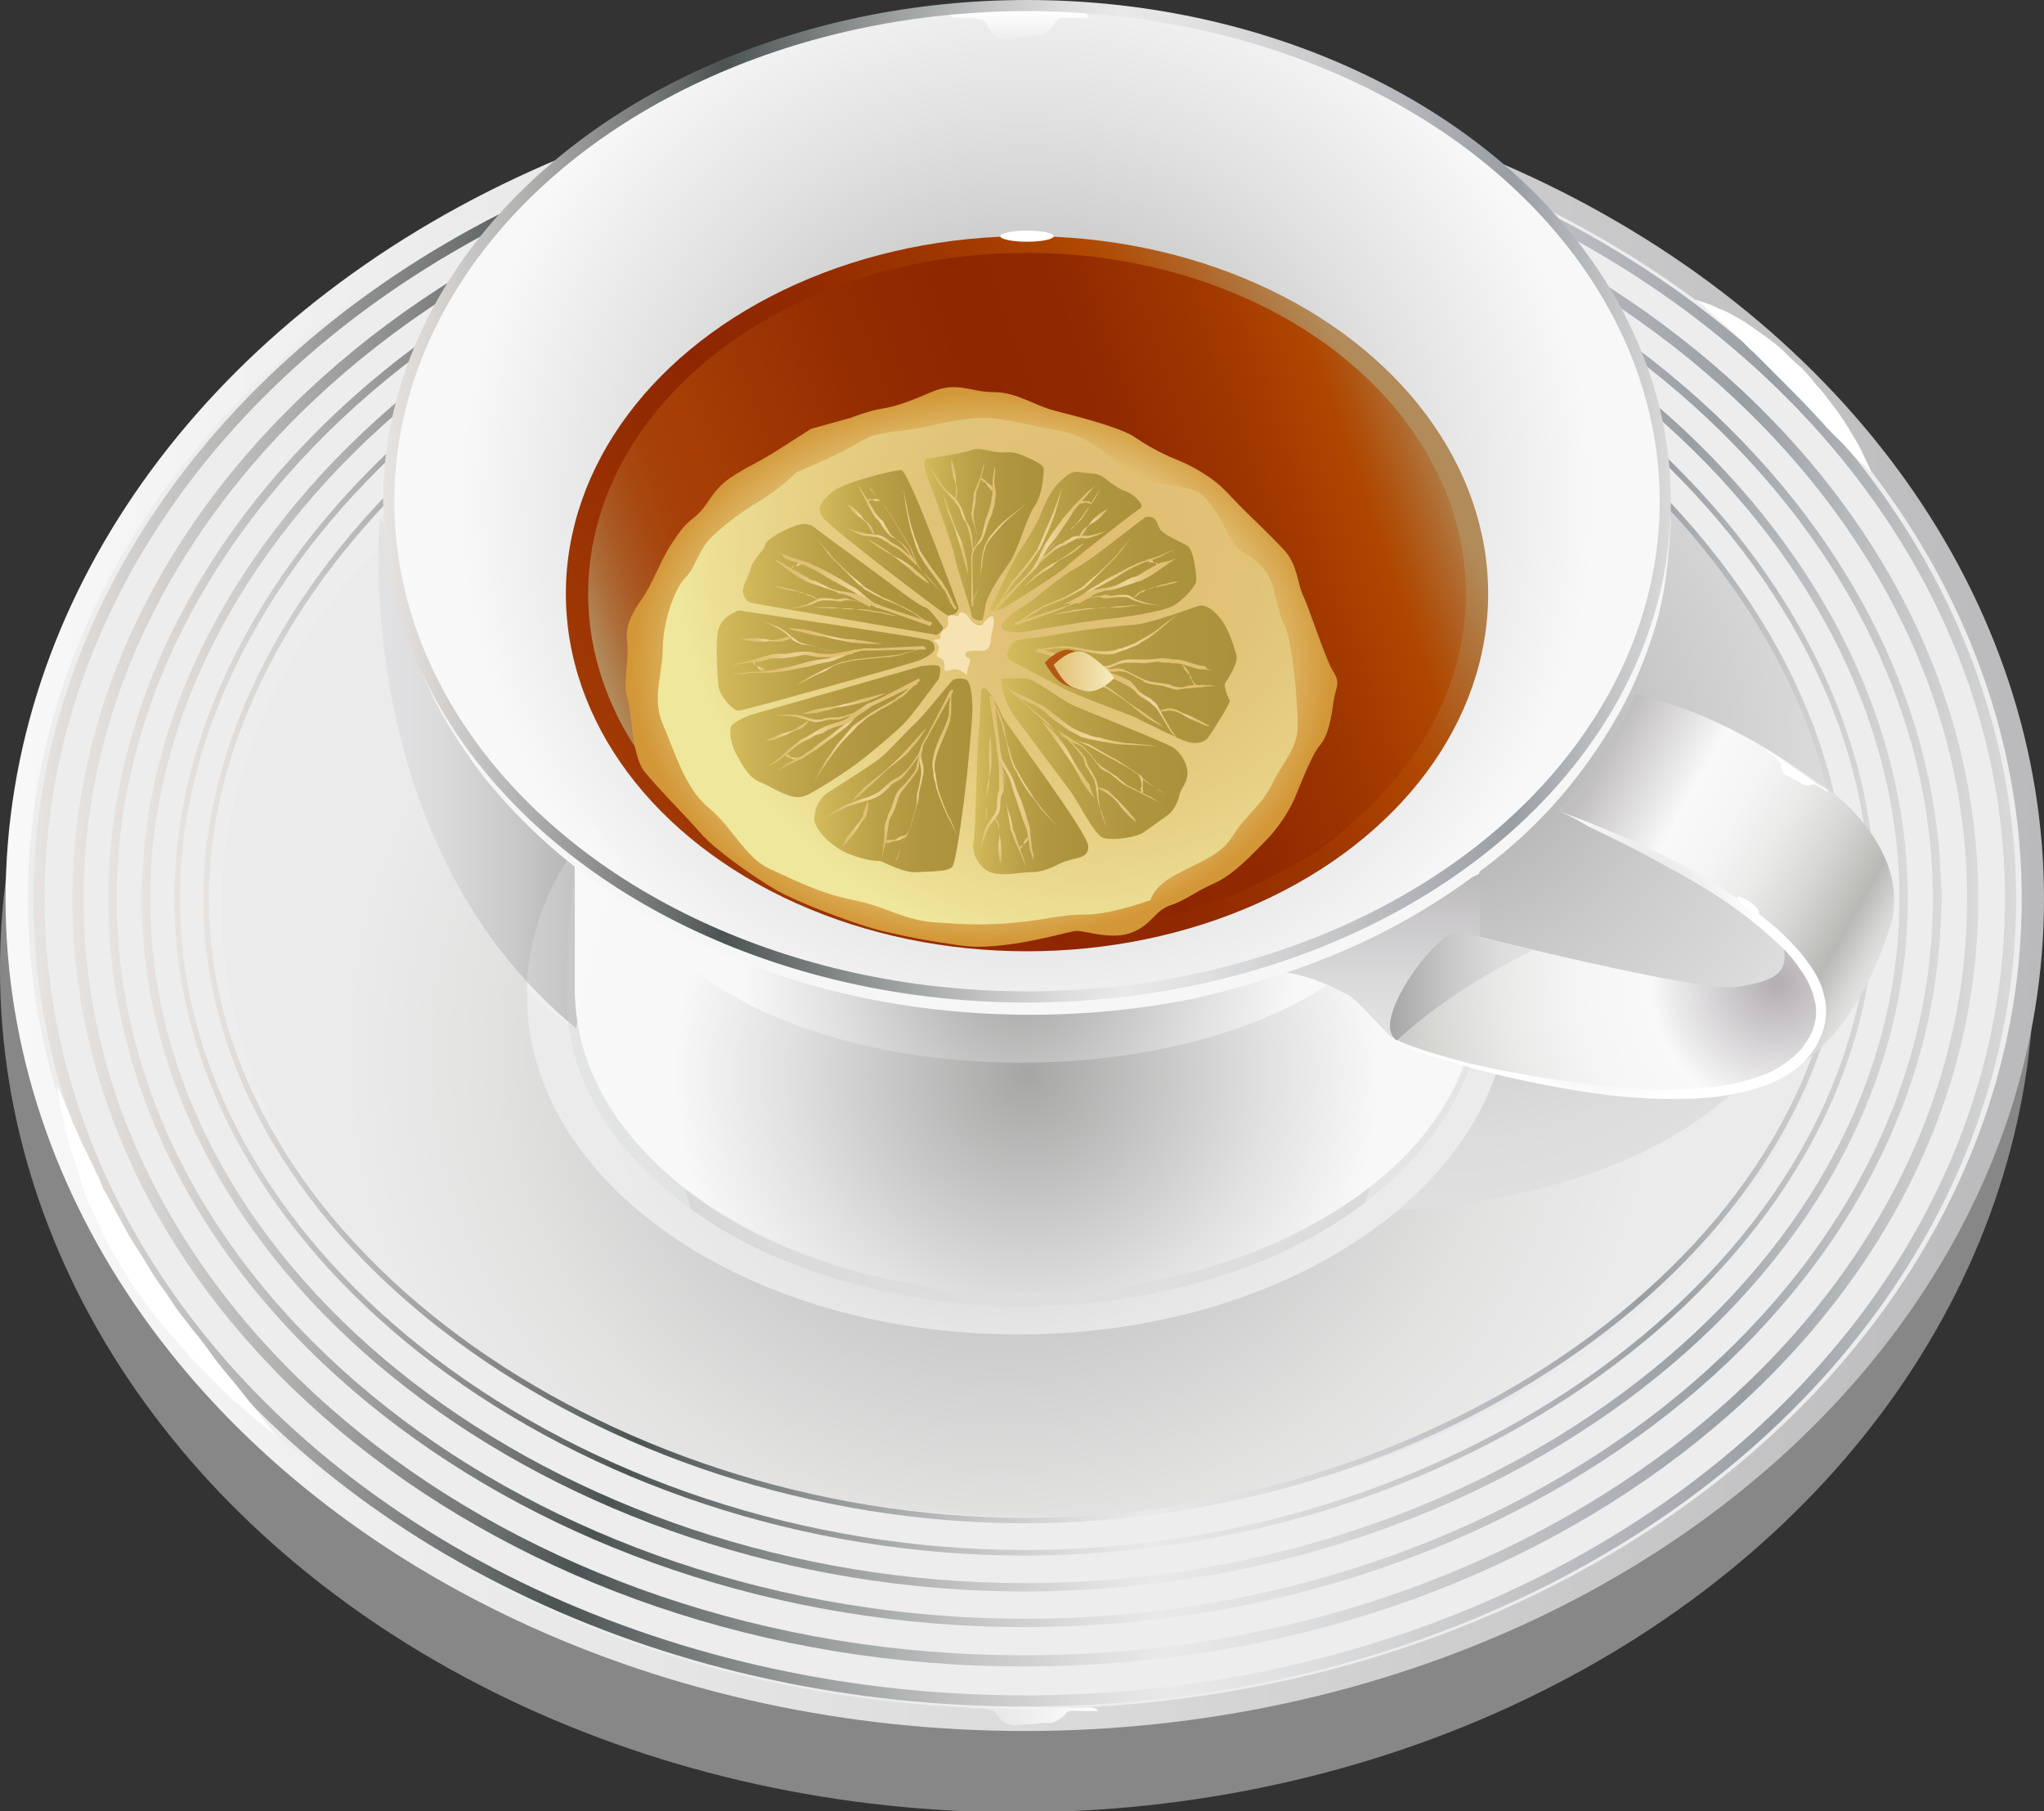 <?xml version="1.0" encoding="utf-8"?>
<!-- Generator: Adobe Illustrator 16.0.3, SVG Export Plug-In . SVG Version: 6.00 Build 0)  -->
<!DOCTYPE svg PUBLIC "-//W3C//DTD SVG 1.1//EN" "http://www.w3.org/Graphics/SVG/1.1/DTD/svg11.dtd">
<svg version="1.1" id="Warstwa_1" xmlns="http://www.w3.org/2000/svg" xmlns:xlink="http://www.w3.org/1999/xlink" x="0px" y="0px"
	 width="183.5px" height="162.6px" viewBox="0 0 183.5 162.6" enable-background="new 0 0 183.5 162.6" xml:space="preserve">
<rect x="0" y="0" width="183.5" height="162.6" fill="#333333" stroke="none"/>
<ellipse fill="#878787" cx="91.3" cy="87" rx="91.3" ry="75.7"/>
<ellipse fill="#EDEDED" cx="92" cy="80.7" rx="90" ry="73.3"/>
<radialGradient id="SVGID_1_" cx="182.921" cy="41.167" r="73.423" gradientTransform="matrix(0.809 0 0 -0.746 -58.038 125.256)" gradientUnits="userSpaceOnUse">
	<stop  offset="0" style="stop-color:#A6A6A5"/>
	<stop  offset="0.401" style="stop-color:#C8C8C8"/>
	<stop  offset="0.772" style="stop-color:#E2E2E1"/>
	<stop  offset="0.994" style="stop-color:#EBEBEB"/>
</radialGradient>
<ellipse fill="url(#SVGID_1_)" cx="92.7" cy="81.5" rx="72.8" ry="54.7"/>
<radialGradient id="SVGID_2_" cx="128.725" cy="95.995" r="47.16" gradientTransform="matrix(1 0 0 -1 0.105 162.36)" gradientUnits="userSpaceOnUse">
	<stop  offset="0" style="stop-color:#A6A6A5"/>
	<stop  offset="8.116193e-002" style="stop-color:#ADADAD"/>
	<stop  offset="0.453" style="stop-color:#CACACB"/>
	<stop  offset="0.77" style="stop-color:#DCDCDD"/>
	<stop  offset="0.994" style="stop-color:#E2E2E4"/>
</radialGradient>
<path fill="url(#SVGID_2_)" d="M150,45.7c22.6,22.1,23.8,62.5-30.3,63.2l5-20C124.8,88.9,139.9,38.2,150,45.7z"/>
<radialGradient id="SVGID_3_" cx="89.624" cy="57.701" r="35.962" gradientTransform="matrix(1 0 0 -0.849 0.105 145.554)" gradientUnits="userSpaceOnUse">
	<stop  offset="0" style="stop-color:#A6A6A5"/>
	<stop  offset="0.255" style="stop-color:#C3C3C2"/>
	<stop  offset="0.521" style="stop-color:#D9D9D9"/>
	<stop  offset="0.772" style="stop-color:#E6E6E6"/>
	<stop  offset="0.994" style="stop-color:#EBEBEB"/>
</radialGradient>
<path fill="url(#SVGID_3_)" d="M132.7,86.4c-0.9-0.4-2.2-0.8-2.6-1.8c-0.7-1.9-0.1-4.3,0.6-6.1c0.2-0.4,0.9-0.6,1.5-0.7
	c-6.5-11.2-22.4-19-40.8-19c-24.3,0-44.1,13.6-44.1,30.5s19.7,30.5,44.1,30.5c24.3,0,44.1-13.6,44.1-30.5c0-0.7,0-1.4-0.1-2
	C134.5,87,133.6,86.7,132.7,86.4z"/>
<linearGradient id="SVGID_4_" gradientUnits="userSpaceOnUse" x1="2.895" y1="81.659" x2="180.894" y2="81.659" gradientTransform="matrix(1 0 0 -1 0.105 162.36)">
	<stop  offset="0" style="stop-color:#EEEBE9"/>
	<stop  offset="0" style="stop-color:#E7E3E0"/>
	<stop  offset="3.752073e-002" style="stop-color:#D8D5D3"/>
	<stop  offset="0.11" style="stop-color:#B1B1AF"/>
	<stop  offset="0.208" style="stop-color:#737777"/>
	<stop  offset="0.264" style="stop-color:#4C5354"/>
	<stop  offset="0.268" style="stop-color:#4E5556"/>
	<stop  offset="0.375" style="stop-color:#909495"/>
	<stop  offset="0.465" style="stop-color:#C0C2C3"/>
	<stop  offset="0.534" style="stop-color:#DEDEDF"/>
	<stop  offset="0.573" style="stop-color:#E9E9EA"/>
	<stop  offset="0.635" style="stop-color:#DFE0E1"/>
	<stop  offset="0.739" style="stop-color:#C5C7CA"/>
	<stop  offset="0.872" style="stop-color:#9BA0A5"/>
	<stop  offset="0.876" style="stop-color:#999EA3"/>
	<stop  offset="1" style="stop-color:#DADADA"/>
	<stop  offset="1" style="stop-color:#B2B2B2"/>
</linearGradient>
<ellipse fill="none" stroke="url(#SVGID_4_)" stroke-miterlimit="10" cx="92" cy="80.7" rx="88.5" ry="72"/>
<linearGradient id="SVGID_5_" gradientUnits="userSpaceOnUse" x1="6.395" y1="82.159" x2="177.494" y2="82.159" gradientTransform="matrix(1 0 0 -1 0.105 162.36)">
	<stop  offset="0" style="stop-color:#EEEBE9"/>
	<stop  offset="0" style="stop-color:#E7E3E0"/>
	<stop  offset="3.752073e-002" style="stop-color:#D8D5D3"/>
	<stop  offset="0.11" style="stop-color:#B1B1AF"/>
	<stop  offset="0.208" style="stop-color:#737777"/>
	<stop  offset="0.264" style="stop-color:#4C5354"/>
	<stop  offset="0.268" style="stop-color:#4E5556"/>
	<stop  offset="0.375" style="stop-color:#909495"/>
	<stop  offset="0.465" style="stop-color:#C0C2C3"/>
	<stop  offset="0.534" style="stop-color:#DEDEDF"/>
	<stop  offset="0.573" style="stop-color:#E9E9EA"/>
	<stop  offset="0.635" style="stop-color:#DFE0E1"/>
	<stop  offset="0.739" style="stop-color:#C5C7CA"/>
	<stop  offset="0.872" style="stop-color:#9BA0A5"/>
	<stop  offset="0.876" style="stop-color:#999EA3"/>
	<stop  offset="1" style="stop-color:#DADADA"/>
	<stop  offset="1" style="stop-color:#B2B2B2"/>
</linearGradient>
<path fill="none" stroke="url(#SVGID_5_)" stroke-miterlimit="10" d="M177.1,80.7c0,37.8-38.6,68.4-85.1,68.4
	c-46.4,0.1-85-30.6-85-68.4c0-37.8,38.6-69.4,85-69.4C138.4,11.3,177.1,42.9,177.1,80.7z"/>
<linearGradient id="SVGID_6_" gradientUnits="userSpaceOnUse" x1="9.62" y1="82.659" x2="174.17" y2="82.659" gradientTransform="matrix(1 0 0 -1 0.105 162.36)">
	<stop  offset="0" style="stop-color:#EEEBE9"/>
	<stop  offset="0" style="stop-color:#E7E3E0"/>
	<stop  offset="3.752073e-002" style="stop-color:#D8D5D3"/>
	<stop  offset="0.11" style="stop-color:#B1B1AF"/>
	<stop  offset="0.208" style="stop-color:#737777"/>
	<stop  offset="0.264" style="stop-color:#4C5354"/>
	<stop  offset="0.268" style="stop-color:#4E5556"/>
	<stop  offset="0.375" style="stop-color:#909495"/>
	<stop  offset="0.465" style="stop-color:#C0C2C3"/>
	<stop  offset="0.534" style="stop-color:#DEDEDF"/>
	<stop  offset="0.573" style="stop-color:#E9E9EA"/>
	<stop  offset="0.635" style="stop-color:#DFE0E1"/>
	<stop  offset="0.739" style="stop-color:#C5C7CA"/>
	<stop  offset="0.872" style="stop-color:#9BA0A5"/>
	<stop  offset="0.876" style="stop-color:#999EA3"/>
	<stop  offset="1" style="stop-color:#DADADA"/>
	<stop  offset="1" style="stop-color:#B2B2B2"/>
</linearGradient>
<path fill="none" stroke="url(#SVGID_6_)" stroke-width="0.75" stroke-miterlimit="10" d="M173.9,80.7c0,35.9-37.8,65-81.9,65
	c-44.1,0-81.9-29.1-81.9-65c0-35.9,37.8-67,81.9-67C136.1,13.7,173.9,44.8,173.9,80.7z"/>
<linearGradient id="SVGID_7_" gradientUnits="userSpaceOnUse" x1="33.915" y1="92.96" x2="55.444" y2="92.96" gradientTransform="matrix(1 0 0 -1 0.105 162.36)">
	<stop  offset="5.617906e-003" style="stop-color:#E2E2E4"/>
	<stop  offset="0.23" style="stop-color:#DCDCDD"/>
	<stop  offset="0.547" style="stop-color:#CACACB"/>
	<stop  offset="0.919" style="stop-color:#ADADAD"/>
	<stop  offset="1" style="stop-color:#A6A6A5"/>
</linearGradient>
<path fill="url(#SVGID_7_)" d="M34.1,46.5c0,0-2.8,29,17.6,45.8L55.5,77L34.1,46.5z"/>
<linearGradient id="SVGID_8_" gradientUnits="userSpaceOnUse" x1="12.62" y1="83.11" x2="171.17" y2="83.11" gradientTransform="matrix(1 0 0 -1 0.105 162.36)">
	<stop  offset="0" style="stop-color:#EEEBE9"/>
	<stop  offset="0" style="stop-color:#E7E3E0"/>
	<stop  offset="3.752073e-002" style="stop-color:#D8D5D3"/>
	<stop  offset="0.11" style="stop-color:#B1B1AF"/>
	<stop  offset="0.208" style="stop-color:#737777"/>
	<stop  offset="0.264" style="stop-color:#4C5354"/>
	<stop  offset="0.268" style="stop-color:#4E5556"/>
	<stop  offset="0.375" style="stop-color:#909495"/>
	<stop  offset="0.465" style="stop-color:#C0C2C3"/>
	<stop  offset="0.534" style="stop-color:#DEDEDF"/>
	<stop  offset="0.573" style="stop-color:#E9E9EA"/>
	<stop  offset="0.635" style="stop-color:#DFE0E1"/>
	<stop  offset="0.739" style="stop-color:#C5C7CA"/>
	<stop  offset="0.872" style="stop-color:#9BA0A5"/>
	<stop  offset="0.876" style="stop-color:#999EA3"/>
	<stop  offset="1" style="stop-color:#DADADA"/>
	<stop  offset="1" style="stop-color:#B2B2B2"/>
</linearGradient>
<path fill="none" stroke="url(#SVGID_8_)" stroke-width="0.75" stroke-miterlimit="10" d="M170.9,80.7c0,34.1-37,61.8-78.9,61.8
	c-41.9,0-78.9-27.7-78.9-61.8C13.1,46.6,50.1,16,92,16C133.9,16,170.9,46.6,170.9,80.7z"/>
<linearGradient id="SVGID_9_" gradientUnits="userSpaceOnUse" x1="15.545" y1="83.659" x2="168.244" y2="83.659" gradientTransform="matrix(1 0 0 -1 0.105 162.36)">
	<stop  offset="0" style="stop-color:#EEEBE9"/>
	<stop  offset="0" style="stop-color:#E7E3E0"/>
	<stop  offset="3.752073e-002" style="stop-color:#D8D5D3"/>
	<stop  offset="0.11" style="stop-color:#B1B1AF"/>
	<stop  offset="0.208" style="stop-color:#737777"/>
	<stop  offset="0.264" style="stop-color:#4C5354"/>
	<stop  offset="0.268" style="stop-color:#4E5556"/>
	<stop  offset="0.375" style="stop-color:#909495"/>
	<stop  offset="0.465" style="stop-color:#C0C2C3"/>
	<stop  offset="0.534" style="stop-color:#DEDEDF"/>
	<stop  offset="0.573" style="stop-color:#E9E9EA"/>
	<stop  offset="0.635" style="stop-color:#DFE0E1"/>
	<stop  offset="0.739" style="stop-color:#C5C7CA"/>
	<stop  offset="0.872" style="stop-color:#9BA0A5"/>
	<stop  offset="0.876" style="stop-color:#999EA3"/>
	<stop  offset="1" style="stop-color:#DADADA"/>
	<stop  offset="1" style="stop-color:#B2B2B2"/>
</linearGradient>
<path fill="none" stroke="url(#SVGID_9_)" stroke-width="0.5" stroke-miterlimit="10" d="M168.1,80.7c0,32.4-36.3,58.7-76.1,58.7
	s-76.1-26.3-76.1-58.7C15.9,48.3,52.2,18,92,18C131.8,18.1,168.1,48.3,168.1,80.7z"/>
<path opacity="9.999999e-002" fill="#FFFFFF" enable-background="new    " d="M55.5,77l-3.8,15.3c-1.6-0.9-3.1-2.1-4.4-3.4
	c0.1-5.4,2.2-10.4,5.9-14.8L55.5,77z"/>
<linearGradient id="SVGID_10_" gradientUnits="userSpaceOnUse" x1="18.145" y1="84.11" x2="165.644" y2="84.11" gradientTransform="matrix(1 0 0 -1 0.105 162.36)">
	<stop  offset="0" style="stop-color:#EEEBE9"/>
	<stop  offset="0" style="stop-color:#E7E3E0"/>
	<stop  offset="3.752073e-002" style="stop-color:#D8D5D3"/>
	<stop  offset="0.11" style="stop-color:#B1B1AF"/>
	<stop  offset="0.208" style="stop-color:#737777"/>
	<stop  offset="0.264" style="stop-color:#4C5354"/>
	<stop  offset="0.268" style="stop-color:#4E5556"/>
	<stop  offset="0.375" style="stop-color:#909495"/>
	<stop  offset="0.465" style="stop-color:#C0C2C3"/>
	<stop  offset="0.534" style="stop-color:#DEDEDF"/>
	<stop  offset="0.573" style="stop-color:#E9E9EA"/>
	<stop  offset="0.635" style="stop-color:#DFE0E1"/>
	<stop  offset="0.739" style="stop-color:#C5C7CA"/>
	<stop  offset="0.872" style="stop-color:#9BA0A5"/>
	<stop  offset="0.876" style="stop-color:#999EA3"/>
	<stop  offset="1" style="stop-color:#DADADA"/>
	<stop  offset="1" style="stop-color:#B2B2B2"/>
</linearGradient>
<path fill="none" stroke="url(#SVGID_10_)" stroke-width="0.5" stroke-miterlimit="10" d="M165.5,80.7c0,30.8-35.7,55.8-73.5,55.8
	s-73.5-25-73.5-55.8C18.5,50,54.2,20,92,20S165.5,50,165.5,80.7z"/>
<g>
	
		<radialGradient id="SVGID_11_" cx="92.095" cy="66.06" r="31.941" gradientTransform="matrix(1 0 0 -1 0.105 162.36)" gradientUnits="userSpaceOnUse">
		<stop  offset="0" style="stop-color:#A6A6A5"/>
		<stop  offset="1.455038e-002" style="stop-color:#A7A7A6"/>
		<stop  offset="0.677" style="stop-color:#E1E1E1"/>
		<stop  offset="0.994" style="stop-color:#F8F8F8"/>
	</radialGradient>
	<path fill="url(#SVGID_11_)" d="M132.8,76.5v12.3c0,15.1-18.2,27.3-40.6,27.3c-22.4,0-40.6-12.2-40.6-27.3V76.5h0.1
		c10.4,8.1,24.7,13,40.5,13C108,89.5,122.4,84.5,132.8,76.5L132.8,76.5z"/>
</g>
<radialGradient id="SVGID_12_" cx="91.394" cy="74.66" r="25.027" gradientTransform="matrix(1 0 0 -1 0.105 162.36)" gradientUnits="userSpaceOnUse">
	<stop  offset="0" style="stop-color:#A6A6A5"/>
	<stop  offset="1.455038e-002" style="stop-color:#A7A7A6"/>
	<stop  offset="0.677" style="stop-color:#E1E1E1"/>
	<stop  offset="0.994" style="stop-color:#F8F8F8"/>
</radialGradient>
<path fill="url(#SVGID_12_)" d="M126.1,81c-3.8,8.3-17.8,14.4-34.4,14.4C74.4,95.4,60,88.8,56.9,80c9.8,6,22.1,9.5,35.4,9.5
	C104.9,89.5,116.6,86.3,126.1,81z"/>
<linearGradient id="SVGID_13_" gradientUnits="userSpaceOnUse" x1="0.395" y1="81.66" x2="183.394" y2="81.66" gradientTransform="matrix(1 0 0 -1 0.105 162.36)">
	<stop  offset="5.617904e-003" style="stop-color:#F8F8F8"/>
	<stop  offset="0.537" style="stop-color:#D9D9DA"/>
	<stop  offset="1" style="stop-color:#BABABC"/>
</linearGradient>
<ellipse fill="none" stroke="url(#SVGID_13_)" stroke-width="2" stroke-miterlimit="10" cx="92" cy="80.7" rx="90.5" ry="73.7"/>
<radialGradient id="SVGID_14_" cx="92.095" cy="117.36" r="51.301" gradientTransform="matrix(1 0 0 -1 0.105 162.36)" gradientUnits="userSpaceOnUse">
	<stop  offset="0" style="stop-color:#A6A6A5"/>
	<stop  offset="1.455038e-002" style="stop-color:#A7A7A6"/>
	<stop  offset="0.677" style="stop-color:#E1E1E1"/>
	<stop  offset="0.994" style="stop-color:#F8F8F8"/>
</radialGradient>
<ellipse fill="url(#SVGID_14_)" cx="92.2" cy="45" rx="57.3" ry="44.5"/>
<linearGradient id="SVGID_15_" gradientUnits="userSpaceOnUse" x1="51.216" y1="82.667" x2="122.017" y2="128.378" gradientTransform="matrix(1 0 0 -1 0.105 162.36)">
	<stop  offset="3.763428e-002" style="stop-color:#A63E06"/>
	<stop  offset="0.407" style="stop-color:#8E2600"/>
	<stop  offset="0.55" style="stop-color:#922A00"/>
	<stop  offset="0.699" style="stop-color:#9F3700"/>
	<stop  offset="0.823" style="stop-color:#AF4700"/>
	<stop  offset="0.858" style="stop-color:#AF500C"/>
	<stop  offset="0.92" style="stop-color:#B0672A"/>
	<stop  offset="1" style="stop-color:#B18B5A"/>
</linearGradient>
<ellipse fill="url(#SVGID_15_)" cx="92.2" cy="53.3" rx="41.4" ry="32.1"/>
<radialGradient id="SVGID_16_" cx="180.728" cy="-43.319" r="41.547" gradientTransform="matrix(0.819 0 0 -0.459 -55.816 44.2)" gradientUnits="userSpaceOnUse">
	<stop  offset="0.376" style="stop-color:#A63E06"/>
	<stop  offset="0.82" style="stop-color:#962E02"/>
	<stop  offset="1" style="stop-color:#8E2600"/>
</radialGradient>
<ellipse fill="url(#SVGID_16_)" cx="92.2" cy="64.1" rx="33.9" ry="19.1"/>
<path opacity="9.999999e-002" fill="#FFFFFF" enable-background="new    " d="M55.5,77l-3.8,15.3c-1.6-0.9-3.1-2.1-4.4-3.4
	c0.1-5.4,2.2-10.4,5.9-14.8L55.5,77z"/>
<g opacity="0.3">
	
		<radialGradient id="SVGID_17_" cx="92.098" cy="65.299" r="32.231" gradientTransform="matrix(1 0 0 -1 0.105 162.36)" gradientUnits="userSpaceOnUse">
		<stop  offset="5.618000e-003" style="stop-color:#C7C7C8"/>
		<stop  offset="0.517" style="stop-color:#E2E1E3"/>
		<stop  offset="1" style="stop-color:#B2B2B2"/>
		<stop  offset="1" style="stop-color:#CFD2D5"/>
	</radialGradient>
	<path fill="url(#SVGID_17_)" d="M51.6,77.5c0,0,0,2,0,5.6c0,1.8,0,3.9,0,6.4c0.1,2.5,0.7,5.2,2,7.9c1.3,2.7,3.4,5.3,5.9,7.7
		c2.6,2.3,5.7,4.4,9.1,6c6.8,3.3,14.9,5,23,5c4,0,8.1-0.3,12-1.1c3.9-0.8,7.7-2,11.1-3.5c3.4-1.6,6.6-3.5,9.2-5.7
		c2.7-2.2,4.8-4.8,6.2-7.4c0.7-1.3,1.3-2.7,1.7-4c0.4-1.3,0.6-2.6,0.7-3.8s0.1-2.4,0.1-3.4c0-1.1,0-2,0-2.9c0-3.5,0-5.6,0-5.6h0.1
		c0,0,0.1,2,0.2,5.6c0,0.9,0.1,1.9,0.1,2.9c0,1.1,0.1,2.2,0,3.5c-0.1,1.3-0.3,2.6-0.7,4c-0.4,1.4-1,2.7-1.7,4.1
		c-1.5,2.7-3.6,5.4-6.3,7.7c-2.7,2.4-5.9,4.4-9.4,6c-3.5,1.6-7.3,2.8-11.3,3.6c-3.9,0.8-8.1,1.2-12.2,1.2
		c-8.2-0.1-16.4-1.9-23.4-5.2c-3.5-1.7-6.6-3.8-9.2-6.2c-2.6-2.4-4.7-5.1-6-8c-1.4-2.8-1.9-5.7-1.9-8.2s0.1-4.6,0.1-6.4
		C51.5,79.5,51.5,77.5,51.6,77.5L51.6,77.5z"/>
</g>
<linearGradient id="SVGID_18_" gradientUnits="userSpaceOnUse" x1="86.124" y1="8.287" x2="98.524" y2="8.287" gradientTransform="matrix(1 0 0 -1 0.105 162.36)">
	<stop  offset="0" style="stop-color:#FFFFFF;stop-opacity:0.1"/>
	<stop  offset="1" style="stop-color:#FFFFFF"/>
</linearGradient>
<path fill="url(#SVGID_18_)" d="M86.2,153.3c0,0,3.7-0.1,4.2,0s2-0.1,2.6,0s2.2,0,2.9,0c0.7,0.1,1.6-0.1,2.1,0s0.7,0.3,0.5,0.3
	s-0.9,0-1.5,0s-0.9-0.1-1.2,0.1c-0.3,0.2-0.1,0.3-0.5,0.5c-0.4,0.3-0.7,0.5-1.3,0.5c-0.6-0.1-0.9,0.1-1.7,0.1c-0.7,0-1.2,0.2-1.7,0
	s-0.5-0.2-0.8-0.5c-0.3-0.3-0.3-0.6-0.7-0.7c-0.4-0.1-0.8-0.2-1-0.2c-0.2,0-0.5,0-0.9,0C86.7,153.4,86.4,153.4,86.2,153.3
	C86.2,153.3,86.2,153.3,86.2,153.3z"/>
<linearGradient id="SVGID_19_" gradientUnits="userSpaceOnUse" x1="91.321" y1="158.841" x2="91.321" y2="161.466" gradientTransform="matrix(1 0 0 -1 0.105 162.36)">
	<stop  offset="0" style="stop-color:#FFFFFF;stop-opacity:0.1"/>
	<stop  offset="1" style="stop-color:#FFFFFF"/>
</linearGradient>
<path fill="url(#SVGID_19_)" d="M85.2,1.3c0,0,3.7-0.5,4.2-0.4c0.5,0.1,2.1-0.1,2.7,0c0.6,0.1,2.2-0.1,2.9,0C95.8,1,96.8,1,97.2,1.1
	c0.5,0.1,0.5,0.5,0.4,0.5c-0.2,0-0.9,0-1.5,0c-0.5,0-0.9-0.1-1.2,0.2c-0.3,0.3-0.1,0.4-0.5,0.7c-0.4,0.3-0.7,0.7-1.3,0.7
	c-0.6-0.1-0.9,0.2-1.7,0.2c-0.7,0-1.2,0.3-1.7,0c-0.5-0.3-0.5-0.3-0.8-0.7c-0.3-0.3-0.3-0.8-0.7-0.9c-0.4-0.1-0.8-0.2-1-0.2
	c-0.2,0-0.5,0-0.9,0c-0.5,0-0.8,0-0.9-0.1C85.2,1.3,85.2,1.3,85.2,1.3z"/>
<ellipse fill="#FFFFFF" cx="92.2" cy="21.2" rx="2.4" ry="0.5"/>
<path fill="#FFFFFF" d="M152.2,26.9c0,0,0.3,0.1,0.9,0.3c0.3,0.1,0.6,0.2,1,0.4c0.4,0.2,0.8,0.3,1.3,0.6c0.5,0.3,1,0.5,1.5,0.9
	c0.5,0.3,1,0.7,1.6,1.1c0.5,0.4,1.1,0.8,1.6,1.3s1,1,1.6,1.5c0.5,0.5,1,1.1,1.4,1.6c0.5,0.5,0.9,1.1,1.3,1.6c0.8,1,1.5,2.1,2,3
	c0.6,0.9,0.9,1.7,1.2,2.3c0.3,0.6,0.4,0.9,0.4,0.9s-0.3-0.2-0.7-0.7c-0.5-0.4-1.1-1-1.8-1.8c-0.4-0.4-0.8-0.8-1.2-1.2
	c-0.4-0.4-0.8-0.9-1.3-1.4c-0.9-1-1.8-1.9-2.8-2.9c-0.5-0.5-1-1-1.4-1.4c-0.5-0.5-0.9-0.9-1.4-1.4c-0.5-0.4-0.9-0.9-1.3-1.3
	c-0.4-0.4-0.9-0.8-1.2-1.1c-0.8-0.7-1.5-1.2-1.9-1.7C152.4,27.1,152.2,26.9,152.2,26.9z"/>
<linearGradient id="SVGID_20_" gradientUnits="userSpaceOnUse" x1="56.029" y1="96.353" x2="130.323" y2="122.529" gradientTransform="matrix(1 0 0 -1 0.105 162.36)">
	<stop  offset="0" style="stop-color:#B18B5A"/>
	<stop  offset="1.572707e-003" style="stop-color:#B18958"/>
	<stop  offset="3.152833e-002" style="stop-color:#AD6E3B"/>
	<stop  offset="6.307880e-002" style="stop-color:#AA5923"/>
	<stop  offset="9.694402e-002" style="stop-color:#A84A13"/>
	<stop  offset="0.135" style="stop-color:#A64109"/>
	<stop  offset="0.183" style="stop-color:#A63E06"/>
	<stop  offset="0.365" style="stop-color:#962E02"/>
	<stop  offset="0.525" style="stop-color:#8E2600"/>
	<stop  offset="0.649" style="stop-color:#922A00"/>
	<stop  offset="0.778" style="stop-color:#9F3700"/>
	<stop  offset="0.886" style="stop-color:#AF4700"/>
	<stop  offset="0.908" style="stop-color:#AF500C"/>
	<stop  offset="0.949" style="stop-color:#B0672A"/>
	<stop  offset="1" style="stop-color:#B18B5A"/>
</linearGradient>
<ellipse fill="url(#SVGID_20_)" cx="92.2" cy="53.3" rx="39.4" ry="30.6"/>
<g>
	
		<radialGradient id="SVGID_21_" cx="88.005" cy="44.352" r="31.395" gradientTransform="matrix(1 0 0 -0.788 0.105 94.836)" gradientUnits="userSpaceOnUse">
		<stop  offset="0" style="stop-color:#EFD89C"/>
		<stop  offset="7.031842e-002" style="stop-color:#ECD495"/>
		<stop  offset="0.311" style="stop-color:#E6C882"/>
		<stop  offset="0.559" style="stop-color:#E1C177"/>
		<stop  offset="0.823" style="stop-color:#E0BF73"/>
		<stop  offset="1" style="stop-color:#D39737"/>
	</radialGradient>
	<path fill="url(#SVGID_21_)" d="M76.4,37.5l-3.6,1c0,0-2,1.3-3.6,2.3c-1.7,1-3.5,1.8-4.5,2.8s-1.2,1.8-2.2,2.7
		c-1,0.8-1.2,1-2.2,2.5s-1.8,3.8-2.7,5c-0.8,1.2-1.5,2.3-1.3,3.8c0.2,1.5-0.4,4,0,5c0.4,1,0.4,5.1,1.5,6.6c1.2,1.5,3.8,4.1,5.1,5.6
		c1.3,1.5,4.6,3.8,6.6,5s7.6,3.3,9.8,3.8c2.2,0.5,3.5,0.8,7.1,1.3s9.3-1.2,10-1.3c0.7-0.2,3,0.8,5,0.2c2-0.7,2.2-2,3.6-2.5
		c1.5-0.5,2.2-1.2,4-2s3.5-2.7,4.6-3.8c1.2-1.2,2.2-2.8,2.7-4s1.5-3.8,2.2-4.6c0.7-0.8,1-2.3,1.2-3.8s0.7-1.7,0-2.8
		s-2.2-5.8-2.7-6.8s-0.5-2.8-1.7-4.1c-1.2-1.3-2.7-2.7-3.8-3.8c-1.1-1.1-1.8-2-3-2.8s-2-1.2-3.5-1.8c-1.5-0.7-2-1-3.2-1.8
		c-1.2-0.8-5-1.8-7-2.3s-3.5-1.7-5.6-1.7c-2.1,0-3.3-1-5.6,0c-2.3,1-3.3,1.3-4.5,1.5C77.9,36.9,76.4,37.5,76.4,37.5z"/>
	
		<radialGradient id="SVGID_22_" cx="98.167" cy="113.944" r="37.625" gradientTransform="matrix(1 0 0 -1 0.105 162.36)" gradientUnits="userSpaceOnUse">
		<stop  offset="0" style="stop-color:#E0BF73"/>
		<stop  offset="0.118" style="stop-color:#E0BF73"/>
		<stop  offset="0.401" style="stop-color:#E1C377"/>
		<stop  offset="0.667" style="stop-color:#E6CE82"/>
		<stop  offset="0.925" style="stop-color:#ECE095"/>
		<stop  offset="1" style="stop-color:#EFE79C"/>
	</radialGradient>
	<path fill="url(#SVGID_22_)" d="M71.5,42.4c-0.8,0.8-2,1.8-3.5,2.7c-1.5,0.9-2.7,1.8-4,3s-1.5,2.8-2.5,3.8s-2,4.1-2,6.3
		c0,2.2-1,4.5,0,6.8s2,5.8,4.1,7.5s3.3,4.5,5.5,5.5c2.2,1,4.5,2.2,7.5,2.8s4.5,1.8,7.3,2c2.8,0.2,4.5,0.3,7.5,0
		c3-0.3,3.8-0.7,6.1-0.7s5.8-1.3,5.8-1.3s0.2-1.2,2.3-2.3c2.2-1.2,4-1.7,5.1-3.5c1.1-1.8,2.7-2.8,3.6-4.8c1-2,2.2-3,2.2-5.1
		c0-2.1-0.5-7.8-1.2-9s-0.7-3.6-1.8-5c-1.2-1.3-1.8-1.3-2.5-2s-2-4.3-3.6-5c-1.6-0.7-4.3-0.5-6-1.7c-1.7-1.2-3.2-3.2-6.6-3.8
		c-3.4-0.6-5.1-1.3-7.8-1s-3.3,0.7-5.6,1c-2.3,0.3-3,0.3-4.6,1.3C75.1,40.9,71.5,42.4,71.5,42.4z"/>
	
		<linearGradient id="SVGID_23_" gradientUnits="userSpaceOnUse" x1="73.522" y1="113.637" x2="85.915" y2="113.637" gradientTransform="matrix(1 0 0 -1 0.105 162.36)">
		<stop  offset="0" style="stop-color:#D4BB5C"/>
		<stop  offset="9.583753e-002" style="stop-color:#CCB356"/>
		<stop  offset="0.385" style="stop-color:#BAA047"/>
		<stop  offset="0.683" style="stop-color:#B0953F"/>
		<stop  offset="1" style="stop-color:#AC913C"/>
	</linearGradient>
	<path fill="url(#SVGID_23_)" d="M86,54.4c0,0-4.4-12.2-5.1-12.2c-0.7,0-5.1,1.1-6.1,1.9s-1.6,1.5-0.9,2.4
		c0.7,0.9,10.6,8.5,11.1,8.7C85.5,55.4,86.2,54.9,86,54.4z"/>
	
		<linearGradient id="SVGID_24_" gradientUnits="userSpaceOnUse" x1="66.56" y1="110.339" x2="84.538" y2="110.339" gradientTransform="matrix(1 0 0 -1 0.105 162.36)">
		<stop  offset="0" style="stop-color:#D4BB5C"/>
		<stop  offset="9.583753e-002" style="stop-color:#CCB356"/>
		<stop  offset="0.385" style="stop-color:#BAA047"/>
		<stop  offset="0.683" style="stop-color:#B0953F"/>
		<stop  offset="1" style="stop-color:#AC913C"/>
	</linearGradient>
	<path fill="url(#SVGID_24_)" d="M72.9,47.2c-0.3-0.1-0.6-0.3-1.5,0c-0.9,0.3-2.6,1.2-2.7,1.7c-0.1,0.5-1.1,1.3-1.3,2.1
		c-0.2,0.8-0.8,1.7-0.7,2.2c0.1,0.5,0.4,0.8,0.7,0.9c0.3,0.1,16.7,2.9,16.7,2.9s0.8-0.5,0.5-0.8c-0.3-0.3-1.1-1.6-1.6-1.7
		c-0.5-0.1-3.3-2.3-4-2.8S72.9,47.2,72.9,47.2z"/>
	
		<linearGradient id="SVGID_25_" gradientUnits="userSpaceOnUse" x1="64.202" y1="103.06" x2="83.76" y2="103.06" gradientTransform="matrix(1 0 0 -1 0.105 162.36)">
		<stop  offset="0" style="stop-color:#D4BB5C"/>
		<stop  offset="9.583753e-002" style="stop-color:#CCB356"/>
		<stop  offset="0.385" style="stop-color:#BAA047"/>
		<stop  offset="0.683" style="stop-color:#B0953F"/>
		<stop  offset="1" style="stop-color:#AC913C"/>
	</linearGradient>
	<path fill="url(#SVGID_25_)" d="M66.3,54.8c-0.7,0.3-1.5,0.7-1.8,1.7s-0.1,4.2,0,5.1c0.1,0.9,1.3,2.2,1.8,2.2s15.4-4.2,16.2-4.5
		c0.7-0.3,1.4-0.7,1.4-1.1c0-0.4-0.2-0.7-0.8-0.8C82.5,57.2,66.3,54.8,66.3,54.8z"/>
	
		<linearGradient id="SVGID_26_" gradientUnits="userSpaceOnUse" x1="65.5" y1="96.722" x2="84.208" y2="96.722" gradientTransform="matrix(1 0 0 -1 0.105 162.36)">
		<stop  offset="0" style="stop-color:#D4BB5C"/>
		<stop  offset="9.583753e-002" style="stop-color:#CCB356"/>
		<stop  offset="0.385" style="stop-color:#BAA047"/>
		<stop  offset="0.683" style="stop-color:#B0953F"/>
		<stop  offset="1" style="stop-color:#AC913C"/>
	</linearGradient>
	<path fill="url(#SVGID_26_)" d="M82.7,59.8c0,0-13.9,4-14.7,4.2s-1.9,0.7-2.3,1.1c-0.3,0.4-0.1,1.7,0.4,2.6
		c0.5,0.9,1.1,2.1,2.1,2.5c1,0.4,1.3,0.7,2.3,1.1s1.5,0.3,2.1,0s2.4-1.4,3.7-2.3c1.3-0.9,4.3-3.4,5.1-4.3c0.8-0.9,2.9-3.8,2.9-3.8
		c0.1-0.5,0.2-0.9,0-1.1C84,59.6,82.7,59.8,82.7,59.8z"/>
	
		<linearGradient id="SVGID_27_" gradientUnits="userSpaceOnUse" x1="73.1" y1="92.751" x2="87.343" y2="92.751" gradientTransform="matrix(1 0 0 -1 0.105 162.36)">
		<stop  offset="0" style="stop-color:#D4BB5C"/>
		<stop  offset="9.583753e-002" style="stop-color:#CCB356"/>
		<stop  offset="0.385" style="stop-color:#BAA047"/>
		<stop  offset="0.683" style="stop-color:#B0953F"/>
		<stop  offset="1" style="stop-color:#AC913C"/>
	</linearGradient>
	<path fill="url(#SVGID_27_)" d="M85.6,61c-0.7,0.7-2.7,3.3-3.5,4c-0.8,0.7-2.4,2.6-3.4,3.3s-3.5,2.3-4.3,2.8
		c-0.8,0.5-1.2,1.3-1.3,2.3s1.6,2.7,3.2,3.3c1.6,0.6,2.5,0.6,2.7,0.6s2.1,1.1,3.3,1c1.2-0.1,2.8,0,3.2-0.5s1.2-7.1,1.3-8.1
		c0.1-1,0.5-5,0.5-6s-0.1-2.5-0.6-2.7S85.6,61,85.6,61z"/>
	
		<linearGradient id="SVGID_28_" gradientUnits="userSpaceOnUse" x1="87.307" y1="92.237" x2="97.659" y2="92.237" gradientTransform="matrix(1 0 0 -1 0.105 162.36)">
		<stop  offset="0" style="stop-color:#D4BB5C"/>
		<stop  offset="9.583753e-002" style="stop-color:#CCB356"/>
		<stop  offset="0.385" style="stop-color:#BAA047"/>
		<stop  offset="0.683" style="stop-color:#B0953F"/>
		<stop  offset="1" style="stop-color:#AC913C"/>
	</linearGradient>
	<path fill="url(#SVGID_28_)" d="M88.1,61.9c0,0-0.2,3.8-0.3,4.7c-0.1,0.9-0.2,8-0.4,9c-0.2,1,0.5,2.3,1.5,2.7s2.7,0,3.6,0
		c0.9,0,1.5-0.2,2.7-0.8c1.3-0.6,2.5-0.3,2.5-1.5c0.1-1.1-7.5-11.1-7.7-11.7s-1.1-2.1-1.4-2.4C88.3,61.6,88.1,61.9,88.1,61.9z"/>
	
		<linearGradient id="SVGID_29_" gradientUnits="userSpaceOnUse" x1="89.785" y1="94.25" x2="106.505" y2="94.25" gradientTransform="matrix(1 0 0 -1 0.105 162.36)">
		<stop  offset="0" style="stop-color:#D4BB5C"/>
		<stop  offset="9.583753e-002" style="stop-color:#CCB356"/>
		<stop  offset="0.385" style="stop-color:#BAA047"/>
		<stop  offset="0.683" style="stop-color:#B0953F"/>
		<stop  offset="1" style="stop-color:#AC913C"/>
	</linearGradient>
	<path fill="url(#SVGID_29_)" d="M89.9,60.9c-0.1,1,0.6,2.6,1.1,3.3c0.5,0.7,4.4,5.9,5,6.7c0.6,0.7,2.2,4,3,4.3c0.8,0.3,3,0,3.7-0.5
		s1.4-1,2.1-1.5s1-1.4,1.1-1.9c0.1-0.5,0.6-0.9,0.7-1.7c0.1-0.8-0.5-2-1.3-2.5s-7.9-3.3-9-3.8c-1.1-0.5-3.5-2.4-4.2-2.4
		C91.4,60.9,89.9,60.9,89.9,60.9z"/>
	
		<linearGradient id="SVGID_30_" gradientUnits="userSpaceOnUse" x1="90.361" y1="101.827" x2="110.993" y2="101.827" gradientTransform="matrix(1 0 0 -1 0.105 162.36)">
		<stop  offset="0" style="stop-color:#D4BB5C"/>
		<stop  offset="9.583753e-002" style="stop-color:#CCB356"/>
		<stop  offset="0.385" style="stop-color:#BAA047"/>
		<stop  offset="0.683" style="stop-color:#B0953F"/>
		<stop  offset="1" style="stop-color:#AC913C"/>
	</linearGradient>
	<path fill="url(#SVGID_30_)" d="M90.6,59.2c0.3,0.2,3.5,1.9,4.7,2.5c1.2,0.7,5.4,2.2,6.4,2.6c1,0.5,4.2,2.1,4.9,2.3
		c0.7,0.2,1.4,0.1,1.8-0.3c0.3-0.4,2.1-3.2,2-3.4c-0.1-0.2-0.6-1.3-0.4-1.6s1.2-1.8,1-2.5s-0.7-2.3-1.3-3.1
		c-0.6-0.8-1.4-1.5-2.1-1.3c-0.7,0.2-4.3,1.6-5.9,1.7c-1.6,0.1-4.9,0.5-7.1,0.9c-2.2,0.4-3,0.3-3.5,0.6S90.2,58.9,90.6,59.2z"/>
	
		<linearGradient id="SVGID_31_" gradientUnits="userSpaceOnUse" x1="89.788" y1="110.782" x2="107.392" y2="110.782" gradientTransform="matrix(1 0 0 -1 0.105 162.36)">
		<stop  offset="0" style="stop-color:#D4BB5C"/>
		<stop  offset="9.583753e-002" style="stop-color:#CCB356"/>
		<stop  offset="0.385" style="stop-color:#BAA047"/>
		<stop  offset="0.683" style="stop-color:#B0953F"/>
		<stop  offset="1" style="stop-color:#AC913C"/>
	</linearGradient>
	<path fill="url(#SVGID_31_)" d="M102.9,46.4c-0.2,0-4.9,3.9-6.3,4.6c-1.4,0.7-3.8,2.9-4.7,3.4s-1.9,1.4-2,1.8
		c-0.1,0.4,0.9,0.7,2.2,0.5c1.3-0.2,5.1-0.9,7.1-1.1s5.1-0.7,6.1-1.2c1-0.6,2.1-1.8,2.1-2.3s-0.2-2.7-0.8-3.1
		c-0.7-0.4-1.9-0.9-2.4-1.4C103.8,47,103.9,46.3,102.9,46.4z"/>
	
		<linearGradient id="SVGID_32_" gradientUnits="userSpaceOnUse" x1="88.874" y1="113.756" x2="102.389" y2="113.756" gradientTransform="matrix(1 0 0 -1 0.105 162.36)">
		<stop  offset="0" style="stop-color:#D4BB5C"/>
		<stop  offset="9.583753e-002" style="stop-color:#CCB356"/>
		<stop  offset="0.385" style="stop-color:#BAA047"/>
		<stop  offset="0.683" style="stop-color:#B0953F"/>
		<stop  offset="1" style="stop-color:#AC913C"/>
	</linearGradient>
	<path fill="url(#SVGID_32_)" d="M102.4,45.6c-0.2,0.1-5.9,4.5-6.6,5.2s-4.6,3.1-5.4,3.6c-0.8,0.5-1.8,0.7-1.4,0
		c0.4-0.7,2-4.2,2.5-4.9s1.6-2.4,2-3.5c0.4-1.1,1.1-2.3,1.7-2.8c0.6-0.5,0.9-1,1.9-0.8c1,0.2,1.3-0.1,2.3,0.7s1.6,1,1.9,1.1
		C101.8,44.4,102.8,45.4,102.4,45.6z"/>
	
		<linearGradient id="SVGID_33_" gradientUnits="userSpaceOnUse" x1="82.855" y1="114.352" x2="93.613" y2="114.352" gradientTransform="matrix(1 0 0 -1 0.105 162.36)">
		<stop  offset="0" style="stop-color:#D4BB5C"/>
		<stop  offset="9.583753e-002" style="stop-color:#CCB356"/>
		<stop  offset="0.385" style="stop-color:#BAA047"/>
		<stop  offset="0.683" style="stop-color:#B0953F"/>
		<stop  offset="1" style="stop-color:#AC913C"/>
	</linearGradient>
	<path fill="url(#SVGID_33_)" d="M83.2,41.2c0.6-0.1,3.1-0.5,3.7-0.7s0.8-0.3,2.1,0s1.6-0.1,2.6,0.3c1,0.4,2.1,0.9,2.1,1.3
		c0,0.4-0.1,2.3-0.8,3.3c-0.7,0.9-1.5,4.1-2.4,5.3c-0.9,1.2-1.9,2.9-2,3.5c-0.1,0.7-0.3,1.5-0.3,1.5s-1,0.1-1-0.6
		c-0.1-0.7-1.3-4-1.5-5.2c-0.3-1.3-1.4-4.2-1.7-5.1S82.5,41.4,83.2,41.2z"/>
	<g>
		
			<radialGradient id="SVGID_34_" cx="83.089" cy="92.605" r="5.848" gradientTransform="matrix(1 0 0 -1 0.105 162.36)" gradientUnits="userSpaceOnUse">
			<stop  offset="0" style="stop-color:#EFD89C"/>
			<stop  offset="7.537065e-002" style="stop-color:#ECD495"/>
			<stop  offset="0.333" style="stop-color:#E6C882"/>
			<stop  offset="0.599" style="stop-color:#E1C177"/>
			<stop  offset="0.882" style="stop-color:#E0BF73"/>
			<stop  offset="1" style="stop-color:#E0BF73"/>
		</radialGradient>
		<path fill="url(#SVGID_34_)" d="M80.3,77.4c0.2-0.2,0.3-0.6,0.4-0.9c0.1-0.3,0.2-0.7,0.4-1c0.2-0.3,0.4-0.6,0.5-0.9s0.2-0.6,0.3-1
			c0.1-0.3,0.2-0.7,0.3-1c0.1-0.3,0.1-0.7,0.1-1s0.1-0.7,0.2-1l0.2-1v-0.5l-0.1-0.5l-0.1-0.5v-0.5c0.1-0.3,0.2-0.7,0.4-1l0.5-0.9
			l1.9-3.7l0.2,0.1c-0.1,0.2-0.1,0.5-0.1,0.8c0,0.3,0,0.6,0,0.9s-0.1,0.6-0.1,0.9c-0.1,0.3-0.2,0.6-0.3,0.8c-0.4,1.1-1,2.1-1.1,3.2
			c0,0.3,0,0.6,0.1,0.8c0,0.3,0.1,0.6,0.1,0.8c0.1,0.3,0.1,0.6,0.2,0.8l0.3,0.8c0.2,0.5,0.4,1.1,0.7,1.6l0.7,1.6l0,0
			c-0.5-1-1.1-2-1.5-3.1l-0.3-0.8c-0.1-0.3-0.2-0.6-0.2-0.8c-0.1-0.3-0.2-0.6-0.2-0.9s-0.1-0.6-0.1-0.9c0.1-1.2,0.6-2.3,1.1-3.3
			c0.1-0.3,0.2-0.5,0.3-0.8s0.1-0.6,0.1-0.8c0-0.3,0-0.6,0.1-0.9c0-0.3,0-0.6,0.1-0.9l0.2,0.1l-2,3.6c-0.2,0.3-0.3,0.6-0.5,0.9
			c-0.2,0.3-0.3,0.6-0.4,0.9v0.5l0.1,0.5l0.1,0.5v0.5l-0.2,1c-0.1,0.3-0.2,0.7-0.2,1c0,0.3-0.1,0.7-0.2,1c-0.1,0.3-0.2,0.7-0.3,1
			c-0.1,0.3-0.2,0.7-0.3,1c-0.2,0.3-0.4,0.6-0.5,0.9c-0.2,0.3-0.3,0.6-0.4,0.9C80.7,76.8,80.6,77.2,80.3,77.4L80.3,77.4z"/>
		
			<radialGradient id="SVGID_35_" cx="78.255" cy="90.479" r="5.11" gradientTransform="matrix(1 0 0 -1 0.105 162.36)" gradientUnits="userSpaceOnUse">
			<stop  offset="0" style="stop-color:#EFD89C"/>
			<stop  offset="7.537065e-002" style="stop-color:#ECD495"/>
			<stop  offset="0.333" style="stop-color:#E6C882"/>
			<stop  offset="0.599" style="stop-color:#E1C177"/>
			<stop  offset="0.882" style="stop-color:#E0BF73"/>
			<stop  offset="1" style="stop-color:#E0BF73"/>
		</radialGradient>
		<path fill="url(#SVGID_35_)" d="M79.1,77.2c0.1-0.4,0.2-0.9,0.2-1.3c0.1-0.4,0.1-0.9,0.1-1.3c0-0.2,0-0.5,0.1-0.7
			c0-0.2,0.2-0.4,0.2-0.7c0.1-0.2,0.2-0.4,0.3-0.6l0.2-0.6l0.2-0.6c0.1-0.2,0.2-0.4,0.4-0.6l0.5-0.5c0.1-0.2,0.3-0.3,0.4-0.5
			l0.4-0.5c0.1-0.2,0.2-0.4,0.2-0.6c0.1-0.4,0.2-0.9,0.3-1.3l0.1,0.1c-0.2,0.4-0.5,0.8-0.8,1.2c-0.3,0.4-0.6,0.8-0.9,1.1
			c-0.2,0.2-0.4,0.3-0.6,0.4c-0.2,0.1-0.4,0.2-0.5,0.4c-0.3,0.3-0.7,0.7-1.1,0.9c-0.2,0.1-0.4,0.2-0.7,0.3L77.4,72
			c-0.4,0.1-0.9,0.3-1.3,0.4c-0.4,0.2-0.8,0.4-1.3,0.6l-1.2,0.7l0,0l1.2-0.8c0.4-0.2,0.8-0.5,1.3-0.7c0.4-0.2,0.9-0.3,1.3-0.5
			l0.7-0.2c0.2-0.1,0.4-0.2,0.6-0.3c0.4-0.2,0.7-0.6,1.1-0.9c0.2-0.2,0.4-0.3,0.6-0.4c0.2-0.1,0.4-0.2,0.6-0.4
			c0.7-0.6,1.2-1.4,1.7-2.2l0.2-0.3l-0.1,0.4c-0.1,0.4-0.3,0.8-0.3,1.3c0,0.2-0.1,0.4-0.2,0.6L81.8,70c-0.1,0.2-0.3,0.3-0.4,0.5
			L81,71c-0.2,0.2-0.2,0.4-0.3,0.5l-0.2,0.6l-0.2,0.6c-0.1,0.2-0.2,0.4-0.3,0.6s-0.2,0.3-0.2,0.6c0,0.2-0.1,0.4-0.1,0.6
			C79.6,75.5,79.3,76.4,79.1,77.2L79.1,77.2z"/>
		
			<radialGradient id="SVGID_36_" cx="80.444" cy="87.213" r="0.871" gradientTransform="matrix(1 0 0 -1 0.105 162.36)" gradientUnits="userSpaceOnUse">
			<stop  offset="0" style="stop-color:#EFD89C"/>
			<stop  offset="7.537065e-002" style="stop-color:#ECD495"/>
			<stop  offset="0.333" style="stop-color:#E6C882"/>
			<stop  offset="0.599" style="stop-color:#E1C177"/>
			<stop  offset="0.882" style="stop-color:#E0BF73"/>
			<stop  offset="1" style="stop-color:#E0BF73"/>
		</radialGradient>
		<path fill="url(#SVGID_36_)" d="M79.4,75.5c0,0,0.1-0.1,0.3-0.1c0.1,0,0.2,0,0.4,0c0.1,0,0.3,0,0.4-0.1c0.3-0.2,0.5-0.3,0.7-0.3
			c0.2-0.1,0.3-0.1,0.3-0.1l0,0c0,0-0.1,0.1-0.3,0.3c-0.2,0.1-0.5,0.3-0.8,0.3c-0.3,0-0.5,0.2-0.8,0.2
			C79.6,75.6,79.4,75.5,79.4,75.5L79.4,75.5z"/>
		
			<radialGradient id="SVGID_37_" cx="79.727" cy="93.781" r="3.444" gradientTransform="matrix(1 0 0 -1 0.105 162.36)" gradientUnits="userSpaceOnUse">
			<stop  offset="0" style="stop-color:#EFD89C"/>
			<stop  offset="7.537065e-002" style="stop-color:#ECD495"/>
			<stop  offset="0.333" style="stop-color:#E6C882"/>
			<stop  offset="0.599" style="stop-color:#E1C177"/>
			<stop  offset="0.882" style="stop-color:#E0BF73"/>
			<stop  offset="1" style="stop-color:#E0BF73"/>
		</radialGradient>
		<path fill="url(#SVGID_37_)" d="M76.5,71.9c0,0,0.4-0.5,1-1.1s1.7-1.3,2.5-2.1c0.4-0.4,0.9-0.8,1.2-1.2c0.4-0.4,0.7-0.8,1-1.1
			c0.6-0.7,1-1.1,1-1.1l0,0c0,0-0.3,0.5-0.8,1.2c-0.3,0.4-0.6,0.7-1,1.2C81,68,80.5,68.4,80,68.8s-0.9,0.8-1.3,1.2
			c-0.4,0.4-0.8,0.7-1.1,1C77,71.6,76.5,71.9,76.5,71.9L76.5,71.9z"/>
		
			<radialGradient id="SVGID_38_" cx="76.695" cy="88.447" r="1.712" gradientTransform="matrix(1 0 0 -1 0.105 162.36)" gradientUnits="userSpaceOnUse">
			<stop  offset="0" style="stop-color:#EFD89C"/>
			<stop  offset="7.537065e-002" style="stop-color:#ECD495"/>
			<stop  offset="0.333" style="stop-color:#E6C882"/>
			<stop  offset="0.599" style="stop-color:#E1C177"/>
			<stop  offset="0.882" style="stop-color:#E0BF73"/>
			<stop  offset="1" style="stop-color:#E0BF73"/>
		</radialGradient>
		<path fill="url(#SVGID_38_)" d="M77.9,71.9c0,0,0.1,0.3,0,0.8c0,0.1-0.1,0.2-0.1,0.4c0,0.1-0.1,0.3-0.2,0.4
			c-0.2,0.2-0.4,0.5-0.5,0.7c-0.3,0.5-0.7,1-1,1.3c-0.3,0.3-0.5,0.6-0.5,0.6l0,0c0,0,0.1-0.3,0.3-0.7c0.2-0.4,0.6-0.8,1-1.3
			c0.2-0.2,0.4-0.5,0.5-0.7c0.1-0.1,0.1-0.2,0.1-0.4c0-0.1,0.1-0.2,0.1-0.3C77.8,72.2,77.9,71.9,77.9,71.9L77.9,71.9z"/>
	</g>
	<g>
		
			<radialGradient id="SVGID_39_" cx="100.894" cy="104.584" r="6.011" gradientTransform="matrix(1 0 0 -1 0.105 162.36)" gradientUnits="userSpaceOnUse">
			<stop  offset="0" style="stop-color:#EFD89C"/>
			<stop  offset="7.537065e-002" style="stop-color:#ECD495"/>
			<stop  offset="0.333" style="stop-color:#E6C882"/>
			<stop  offset="0.599" style="stop-color:#E1C177"/>
			<stop  offset="0.882" style="stop-color:#E0BF73"/>
			<stop  offset="1" style="stop-color:#E0BF73"/>
		</radialGradient>
		<path fill="url(#SVGID_39_)" d="M109,60.3c-0.3-0.2-0.7-0.2-1-0.2s-0.7-0.1-1-0.2c-0.3-0.1-0.7-0.2-1-0.3c-0.3-0.1-0.7,0-1-0.1
			c-0.3,0-0.7,0-1-0.1c-0.3,0-0.7,0.1-1,0.1c-0.3,0.1-0.7,0-1,0h-1l-0.5,0.1l-0.5,0.2L99.5,60L99,60.1c-0.4,0-0.7-0.1-1-0.2l-1-0.3
			l-4-1.1v-0.2c0.2,0,0.5,0,0.8-0.1c0.3-0.1,0.6-0.1,0.9-0.1s0.6-0.1,0.9-0.1c0.3,0,0.6,0.1,0.9,0.1c1.1,0.2,2.3,0.5,3.4,0.3
			c0.3,0,0.5-0.2,0.8-0.2c0.3-0.1,0.5-0.2,0.8-0.3c0.3-0.1,0.5-0.2,0.8-0.4l0.7-0.4c0.5-0.3,1-0.6,1.4-1l1.4-1l0,0
			c-0.9,0.7-1.7,1.5-2.7,2.2l-0.7,0.4c-0.2,0.2-0.5,0.3-0.8,0.4c-0.3,0.1-0.5,0.3-0.8,0.3c-0.3,0.1-0.5,0.2-0.8,0.3
			c-1.2,0.2-2.3-0.2-3.5-0.4c-0.3-0.1-0.6-0.1-0.8-0.1c-0.3,0-0.6,0-0.8,0c-0.3,0-0.6,0.1-0.8,0.1c-0.3,0-0.6,0.1-0.9,0.1v-0.2
			l4,1.2c0.3,0.1,0.7,0.2,1,0.3c0.3,0.1,0.7,0.2,1,0.1l0.5-0.1l0.5-0.2l0.5-0.2l0.5-0.1h1c0.3,0,0.7,0,1,0s0.7-0.1,1-0.1
			s0.7,0,1,0.1c0.3,0,0.7,0,1,0.1s0.7,0.2,1,0.3c0.3,0.1,0.7,0.2,1,0.2C108.3,60.1,108.7,60.1,109,60.3L109,60.3z"/>
		
			<radialGradient id="SVGID_40_" cx="103.333" cy="99.12" r="4.674" gradientTransform="matrix(1 0 0 -1 0.105 162.36)" gradientUnits="userSpaceOnUse">
			<stop  offset="0" style="stop-color:#EFD89C"/>
			<stop  offset="7.537065e-002" style="stop-color:#ECD495"/>
			<stop  offset="0.333" style="stop-color:#E6C882"/>
			<stop  offset="0.599" style="stop-color:#E1C177"/>
			<stop  offset="0.882" style="stop-color:#E0BF73"/>
			<stop  offset="1" style="stop-color:#E0BF73"/>
		</radialGradient>
		<path fill="url(#SVGID_40_)" d="M109.1,61.6c-0.4,0-0.9,0-1.3,0.1c-0.4,0-0.9,0.1-1.3,0.1c-0.2,0-0.5,0.1-0.7,0.1
			c-0.2,0.1-0.5-0.1-0.7-0.1c-0.2-0.1-0.4-0.1-0.6-0.2l-0.6-0.1l-0.7-0.1c-0.2-0.1-0.5-0.1-0.6-0.3l-0.6-0.3
			c-0.2-0.1-0.4-0.2-0.6-0.3c-0.2-0.1-0.4-0.2-0.6-0.2s-0.4-0.1-0.6,0c-0.4,0-0.9,0-1.3,0v-0.2c0.8,0.3,1.5,0.5,2.3,0.9
			c0.2,0.1,0.4,0.2,0.5,0.4c0.2,0.2,0.3,0.3,0.4,0.5c0.3,0.3,0.6,0.5,1,0.7c0.2,0.1,0.3,0.2,0.5,0.4c0.2,0.1,0.3,0.3,0.4,0.5
			l0.6,1.1l0.3,0.5c0.1,0.2,0.2,0.4,0.3,0.5l0.7,1l0,0l-0.8-0.9c-0.1-0.2-0.2-0.3-0.3-0.5l-0.3-0.5l-0.6-1c-0.1-0.1-0.2-0.3-0.4-0.4
			c-0.1-0.1-0.3-0.3-0.5-0.4c-0.3-0.2-0.7-0.4-1-0.7c-0.1-0.2-0.3-0.3-0.4-0.4c-0.1-0.1-0.3-0.2-0.5-0.3c-0.7-0.4-1.4-0.7-2.2-1
			L98.4,60h0.5c0.4,0,0.9,0.1,1.3,0c0.2,0,0.5,0,0.7,0.1l0.6,0.3c0.2,0.1,0.4,0.2,0.6,0.3l0.6,0.3c0.2,0.1,0.4,0.1,0.6,0.2l0.7,0.1
			l0.7,0.1c0.2,0,0.4,0.1,0.6,0.2c0.2,0,0.4,0.1,0.6,0.1c0.2,0,0.4,0,0.6-0.1c0.4-0.1,0.9-0.1,1.3-0.1
			C108.3,61.5,108.7,61.5,109.1,61.6L109.1,61.6z"/>
		
			<radialGradient id="SVGID_41_" cx="106.672" cy="101.77" r="0.889" gradientTransform="matrix(1 0 0 -1 0.105 162.36)" gradientUnits="userSpaceOnUse">
			<stop  offset="0" style="stop-color:#EFD89C"/>
			<stop  offset="7.537065e-002" style="stop-color:#ECD495"/>
			<stop  offset="0.333" style="stop-color:#E6C882"/>
			<stop  offset="0.599" style="stop-color:#E1C177"/>
			<stop  offset="0.882" style="stop-color:#E0BF73"/>
			<stop  offset="1" style="stop-color:#E0BF73"/>
		</radialGradient>
		<path fill="url(#SVGID_41_)" d="M107.3,61.6c0,0-0.1-0.1-0.2-0.3c-0.1-0.1-0.1-0.2-0.1-0.3c0-0.1-0.1-0.3-0.2-0.4
			c-0.2-0.2-0.4-0.4-0.5-0.6c-0.1-0.2-0.2-0.3-0.2-0.3l0,0c0,0,0.1,0,0.3,0.2c0.2,0.2,0.3,0.4,0.4,0.7c0,0.3,0.3,0.5,0.4,0.7
			C107.4,61.4,107.4,61.6,107.3,61.6L107.3,61.6z"/>
		
			<radialGradient id="SVGID_42_" cx="100.394" cy="99.66" r="3.439" gradientTransform="matrix(1 0 0 -1 0.105 162.36)" gradientUnits="userSpaceOnUse">
			<stop  offset="0" style="stop-color:#EFD89C"/>
			<stop  offset="7.537065e-002" style="stop-color:#ECD495"/>
			<stop  offset="0.333" style="stop-color:#E6C882"/>
			<stop  offset="0.599" style="stop-color:#E1C177"/>
			<stop  offset="0.882" style="stop-color:#E0BF73"/>
			<stop  offset="1" style="stop-color:#E0BF73"/>
		</radialGradient>
		<path fill="url(#SVGID_42_)" d="M104.5,65.3c0,0-0.5-0.3-1.3-0.7c-0.8-0.5-1.6-1.3-2.6-2c-0.5-0.3-1-0.7-1.5-0.9
			c-0.5-0.3-0.9-0.5-1.3-0.7c-0.8-0.4-1.3-0.7-1.3-0.7l0,0c0,0,0.6,0.2,1.4,0.6c0.4,0.2,0.9,0.5,1.4,0.7c0.5,0.3,0.9,0.7,1.4,1
			c0.5,0.4,0.9,0.7,1.4,1s0.9,0.6,1.3,0.9C104,64.9,104.5,65.3,104.5,65.3L104.5,65.3z"/>
		
			<radialGradient id="SVGID_43_" cx="106.25" cy="97.902" r="1.705" gradientTransform="matrix(1 0 0 -1 0.105 162.36)" gradientUnits="userSpaceOnUse">
			<stop  offset="0" style="stop-color:#EFD89C"/>
			<stop  offset="7.537065e-002" style="stop-color:#ECD495"/>
			<stop  offset="0.333" style="stop-color:#E6C882"/>
			<stop  offset="0.599" style="stop-color:#E1C177"/>
			<stop  offset="0.882" style="stop-color:#E0BF73"/>
			<stop  offset="1" style="stop-color:#E0BF73"/>
		</radialGradient>
		<path fill="url(#SVGID_43_)" d="M104.1,63.8c0,0,0.3-0.1,0.7-0.2c0.1,0,0.2,0,0.4,0c0.1,0,0.3,0.1,0.4,0.1
			c0.2,0.1,0.5,0.3,0.8,0.4c0.6,0.2,1.1,0.5,1.5,0.7c0.4,0.2,0.7,0.4,0.7,0.4l0,0c0,0-0.3,0-0.7-0.2c-0.4-0.2-1-0.4-1.5-0.7
			c-0.3-0.2-0.5-0.3-0.8-0.4c-0.1-0.1-0.3,0-0.4-0.1c-0.1,0-0.2,0-0.3,0C104.4,63.9,104.1,63.9,104.1,63.8L104.1,63.8z"/>
	</g>
	<g>
		
			<radialGradient id="SVGID_44_" cx="89.67" cy="136.879" r="4.849" gradientTransform="matrix(1 0 0 -1.049 0.105 191.773)" gradientUnits="userSpaceOnUse">
			<stop  offset="0" style="stop-color:#EFD89C"/>
			<stop  offset="7.537065e-002" style="stop-color:#ECD495"/>
			<stop  offset="0.333" style="stop-color:#E6C882"/>
			<stop  offset="0.599" style="stop-color:#E1C177"/>
			<stop  offset="0.882" style="stop-color:#E0BF73"/>
			<stop  offset="1" style="stop-color:#E0BF73"/>
		</radialGradient>
		<path fill="url(#SVGID_44_)" d="M89.3,41.9c0.1,0.3,0,0.6,0,0.8c0,0.3-0.1,0.5,0,0.8c0,0.3,0.1,0.5,0.1,0.8s-0.1,0.6-0.1,0.8
			c0,0.3-0.1,0.5-0.2,0.8c0,0.3-0.2,0.5-0.3,0.8c-0.2,0.5-0.3,1-0.5,1.5l-0.2,0.4c-0.1,0.1-0.2,0.2-0.3,0.3
			c-0.2,0.2-0.3,0.4-0.4,0.7c-0.1,0.2-0.1,0.5-0.1,0.8c0,0.3,0,0.5,0,0.8l0.1,3.2h-0.2c0.1-0.2,0.1-0.5,0.2-0.7
			c0.1-0.2,0.2-0.4,0.3-0.6c0.1-0.2,0.1-0.4,0.2-0.6s0.1-0.4,0.1-0.7c0-0.5,0.1-0.9,0.1-1.4l0.1-0.7l0.2-0.7
			c0.1-0.2,0.2-0.4,0.3-0.6c0.1-0.2,0.3-0.4,0.4-0.5c0.3-0.4,0.6-0.7,0.9-1c0.7-0.6,1.4-1.1,2.2-1.7l0,0c-0.7,0.6-1.4,1.1-2.1,1.8
			c-0.3,0.3-0.6,0.7-0.9,1c-0.1,0.2-0.3,0.3-0.4,0.5c-0.1,0.2-0.3,0.4-0.3,0.6l-0.2,0.6l-0.1,0.7c0,0.2,0,0.5-0.1,0.7L88,51.8
			c0,0.2,0,0.5-0.1,0.7s-0.1,0.5-0.2,0.7c-0.1,0.2-0.2,0.4-0.3,0.6s-0.2,0.4-0.2,0.6V55v-0.6v-3.3c0-0.5-0.1-1.1,0.1-1.6
			c0.1-0.1,0.1-0.2,0.2-0.4l0.2-0.3l0.2-0.3l0.2-0.3l0.2-0.8c0.1-0.3,0.1-0.5,0.2-0.8s0.2-0.5,0.3-0.8c0.1-0.3,0.1-0.5,0.2-0.8
			c0-0.3,0.1-0.5,0.1-0.8c0-0.3,0-0.5,0-0.8c0-0.3,0-0.5,0.1-0.8C89.2,42.4,89.3,42.1,89.3,41.9L89.3,41.9z"/>
		
			<radialGradient id="SVGID_45_" cx="85.82" cy="138.751" r="3.761" gradientTransform="matrix(1 0 0 -1.049 0.105 191.773)" gradientUnits="userSpaceOnUse">
			<stop  offset="0" style="stop-color:#EFD89C"/>
			<stop  offset="7.537065e-002" style="stop-color:#ECD495"/>
			<stop  offset="0.333" style="stop-color:#E6C882"/>
			<stop  offset="0.599" style="stop-color:#E1C177"/>
			<stop  offset="0.882" style="stop-color:#E0BF73"/>
			<stop  offset="1" style="stop-color:#E0BF73"/>
		</radialGradient>
		<path fill="url(#SVGID_45_)" d="M88.4,41.5c-0.1,0.3-0.1,0.7-0.2,1l-0.3,1L87.7,44c-0.1,0.2,0,0.3-0.1,0.5c0,0.2,0,0.4,0,0.5
			l-0.1,0.5L87.4,46c0,0.2,0,0.3,0,0.5l0.1,0.5c0,0.2,0.1,0.3,0.1,0.5s0,0.3,0.1,0.5c0,0.2,0,0.4-0.1,0.5c-0.1,0.3-0.2,0.7-0.2,1
			l-0.1,0.4v-0.4c-0.1-0.7-0.2-1.4-0.4-2.1c-0.1-0.2-0.1-0.3-0.2-0.5c-0.1-0.1-0.2-0.3-0.3-0.5c-0.1-0.3-0.2-0.7-0.4-1
			c-0.1-0.1-0.2-0.3-0.3-0.4l-0.4-0.4c-0.2-0.3-0.5-0.5-0.7-0.8c-0.2-0.3-0.4-0.6-0.6-0.9l-0.5-1l0,0l0.6,0.9
			c0.2,0.3,0.4,0.6,0.6,0.9c0.2,0.3,0.5,0.5,0.8,0.8l0.4,0.4c0.1,0.1,0.2,0.3,0.3,0.5c0.2,0.3,0.3,0.7,0.4,1
			c0.1,0.2,0.1,0.3,0.2,0.5c0.1,0.1,0.2,0.3,0.3,0.5c0.1,0.4,0.2,0.7,0.2,1.1c0,0.4,0.1,0.7,0.1,1.1h-0.1c0.1-0.3,0.2-0.7,0.3-1
			c0.1-0.2,0.1-0.3,0.1-0.5s0-0.3-0.1-0.5c-0.1-0.3-0.2-0.7-0.3-1c0-0.2-0.1-0.4-0.1-0.5l0.1-0.5c0-0.4,0.1-0.7,0.1-1
			c0-0.2,0-0.4,0.1-0.5l0.2-0.5l0.4-1C88.2,42.2,88.2,41.9,88.4,41.5L88.4,41.5z"/>
		
			<radialGradient id="SVGID_46_" cx="88.505" cy="141.302" r="0.7" gradientTransform="matrix(1 0 0 -1.049 0.105 191.773)" gradientUnits="userSpaceOnUse">
			<stop  offset="0" style="stop-color:#EFD89C"/>
			<stop  offset="7.537065e-002" style="stop-color:#ECD495"/>
			<stop  offset="0.333" style="stop-color:#E6C882"/>
			<stop  offset="0.599" style="stop-color:#E1C177"/>
			<stop  offset="0.882" style="stop-color:#E0BF73"/>
			<stop  offset="1" style="stop-color:#E0BF73"/>
		</radialGradient>
		<path fill="url(#SVGID_46_)" d="M88,42.9c0,0,0.1,0,0.3,0.1c0.2,0.1,0.2,0.3,0.4,0.4c0.1,0.1,0.2,0.1,0.3,0.2
			c0.1,0.1,0.1,0.2,0.1,0.3c0.1,0.2,0.1,0.3,0.1,0.3l0,0c0,0-0.1-0.1-0.2-0.2c-0.1-0.1-0.1-0.1-0.2-0.2c-0.1-0.1-0.1-0.2-0.2-0.3
			c-0.1-0.1-0.1-0.2-0.2-0.2s-0.2-0.1-0.2-0.1C88,43,88,42.9,88,42.9L88,42.9z"/>
		
			<radialGradient id="SVGID_47_" cx="85.683" cy="137.078" r="2.648" gradientTransform="matrix(1 0 0 -1.049 0.105 191.773)" gradientUnits="userSpaceOnUse">
			<stop  offset="0" style="stop-color:#EFD89C"/>
			<stop  offset="7.537065e-002" style="stop-color:#ECD495"/>
			<stop  offset="0.333" style="stop-color:#E6C882"/>
			<stop  offset="0.599" style="stop-color:#E1C177"/>
			<stop  offset="0.882" style="stop-color:#E0BF73"/>
			<stop  offset="1" style="stop-color:#E0BF73"/>
		</radialGradient>
		<path fill="url(#SVGID_47_)" d="M84.7,44.4c0,0,0.2,0.4,0.4,1.1c0.1,0.3,0.3,0.7,0.4,1.1c0.1,0.4,0.3,0.8,0.5,1.3
			c0.2,0.4,0.4,0.8,0.5,1.3c0.1,0.4,0.2,0.8,0.3,1.2c0.1,0.7,0.1,1.2,0.1,1.2l0,0c0,0-0.1-0.4-0.3-1.1c-0.1-0.3-0.2-0.7-0.3-1.1
			c-0.1-0.4-0.3-0.9-0.4-1.3c-0.2-0.9-0.7-1.7-0.9-2.4C84.8,44.9,84.7,44.4,84.7,44.4L84.7,44.4z"/>
		
			<radialGradient id="SVGID_48_" cx="85.676" cy="141.62" r="1.327" gradientTransform="matrix(1 0 0 -1.049 0.105 191.773)" gradientUnits="userSpaceOnUse">
			<stop  offset="0" style="stop-color:#EFD89C"/>
			<stop  offset="7.537065e-002" style="stop-color:#ECD495"/>
			<stop  offset="0.333" style="stop-color:#E6C882"/>
			<stop  offset="0.599" style="stop-color:#E1C177"/>
			<stop  offset="0.882" style="stop-color:#E0BF73"/>
			<stop  offset="1" style="stop-color:#E0BF73"/>
		</radialGradient>
		<path fill="url(#SVGID_48_)" d="M85.7,45c0,0,0-0.2,0.1-0.6c0-0.1,0-0.2,0-0.3c0-0.1,0.1-0.2,0-0.3c0-0.2,0-0.4-0.1-0.7
			c-0.2-0.4-0.2-0.9-0.3-1.3c0-0.4,0-0.6,0-0.6l0,0c0,0,0.1,0.2,0.2,0.6c0.1,0.3,0.2,0.8,0.2,1.3c0,0.2,0,0.5,0.1,0.7s0,0.5,0,0.6
			C85.9,44.8,85.7,45,85.7,45L85.7,45z"/>
	</g>
	<g>
		
			<radialGradient id="SVGID_49_" cx="75.91" cy="319.559" r="5.726" gradientTransform="matrix(1 0 0 -1.807 0.105 643.177)" gradientUnits="userSpaceOnUse">
			<stop  offset="0" style="stop-color:#EFD89C"/>
			<stop  offset="7.537065e-002" style="stop-color:#ECD495"/>
			<stop  offset="0.333" style="stop-color:#E6C882"/>
			<stop  offset="0.599" style="stop-color:#E1C177"/>
			<stop  offset="0.882" style="stop-color:#E0BF73"/>
			<stop  offset="1" style="stop-color:#E0BF73"/>
		</radialGradient>
		<path fill="url(#SVGID_49_)" d="M69.4,69.4c0.3-0.1,0.6-0.3,0.8-0.5c0.3-0.2,0.5-0.4,0.8-0.5l0.9-0.5c0.3-0.1,0.5-0.4,0.8-0.5
			c0.5-0.4,1-0.8,1.6-1.2c0.5-0.4,1-0.8,1.6-1.2c0.5-0.4,0.9-0.9,1.4-1.4c0.1-0.1,0.3-0.2,0.4-0.3c0.1-0.1,0.3-0.2,0.4-0.2l0.9-0.4
			l3.5-1.8l0.1,0.2c-0.4,0.3-0.8,0.7-1.2,1.1c-0.2,0.2-0.4,0.4-0.7,0.5c-0.2,0.2-0.5,0.3-0.7,0.5c-0.5,0.3-1,0.5-1.4,0.8l-0.7,0.4
			L77.2,65c-0.2,0.1-0.4,0.4-0.6,0.6L76,66.2c-0.4,0.4-0.7,0.8-1.1,1.3l-0.5,0.7c-0.2,0.2-0.3,0.5-0.5,0.7L73,70.3l0,0l0.8-1.4
			c0.1-0.2,0.3-0.5,0.4-0.7l0.5-0.7c0.3-0.5,0.6-0.9,1-1.3l0.5-0.6c0.2-0.2,0.3-0.4,0.6-0.6l0.7-0.5l0.7-0.5c0.5-0.3,1-0.6,1.4-0.8
			c0.2-0.1,0.5-0.3,0.7-0.4c0.2-0.2,0.4-0.3,0.7-0.5c0.4-0.3,0.8-0.7,1.3-1.1l0.1,0.2l-3.5,1.7L78,63.5c-0.1,0.1-0.3,0.2-0.4,0.2
			c-0.1,0.1-0.3,0.2-0.4,0.3c-0.5,0.4-0.8,1-1.4,1.4c-0.5,0.4-1,0.8-1.6,1.2c-0.5,0.4-1,0.8-1.6,1.1c-0.3,0.2-0.5,0.4-0.8,0.5
			l-0.9,0.4c-0.3,0.1-0.6,0.3-0.9,0.5C70,69.1,69.7,69.3,69.4,69.4L69.4,69.4z"/>
		
			<radialGradient id="SVGID_50_" cx="73.171" cy="319.24" r="3.591" gradientTransform="matrix(1 0 0 -1.807 0.105 643.177)" gradientUnits="userSpaceOnUse">
			<stop  offset="0" style="stop-color:#EFD89C"/>
			<stop  offset="7.537065e-002" style="stop-color:#ECD495"/>
			<stop  offset="0.333" style="stop-color:#E6C882"/>
			<stop  offset="0.599" style="stop-color:#E1C177"/>
			<stop  offset="0.882" style="stop-color:#E0BF73"/>
			<stop  offset="1" style="stop-color:#E0BF73"/>
		</radialGradient>
		<path fill="url(#SVGID_50_)" d="M69,68.8c0.3-0.3,0.7-0.5,1-0.8l0.9-0.8l0.5-0.4c0.2-0.1,0.3-0.3,0.5-0.4c0.2-0.1,0.4-0.2,0.6-0.3
			l0.5-0.3l0.5-0.3c0.2-0.1,0.4-0.2,0.6-0.3l0.6-0.2c0.2-0.1,0.4-0.1,0.6-0.2c0.4-0.1,0.8-0.3,1.1-0.6c0.3-0.3,0.7-0.5,1-0.7
			l0.1,0.2c-0.6,0.3-1.3,0.6-1.9,0.8c-0.2,0.1-0.3,0.1-0.5,0.1c-0.2,0-0.4,0-0.5,0c-0.3,0-0.6,0.1-1,0.2c-0.2,0-0.4,0.1-0.5,0
			c-0.2,0-0.4-0.1-0.5-0.1c-0.3-0.1-0.6-0.2-1-0.3c-0.7-0.2-1.4-0.1-2-0.2l0,0c0.7,0,1.4-0.1,2.1,0c0.4,0.1,0.7,0.2,1,0.3
			c0.2,0,0.3,0.1,0.5,0.1c0.2,0,0.3,0,0.5,0c0.3-0.1,0.6-0.2,1-0.2c0.2,0,0.4,0,0.5,0c0.2,0,0.3-0.1,0.5-0.1
			c0.7-0.2,1.3-0.4,1.9-0.7l0.8-0.3l-0.7,0.5c-0.3,0.2-0.7,0.4-1,0.7c-0.3,0.3-0.7,0.5-1.1,0.6c-0.4,0.1-0.8,0.2-1.2,0.4
			c-0.2,0.1-0.4,0.2-0.5,0.3L73.2,66l-0.5,0.3c-0.2,0.1-0.4,0.2-0.6,0.3c-0.2,0.1-0.3,0.2-0.5,0.3l-0.5,0.4l-1,0.8
			C69.8,68.4,69.4,68.6,69,68.8L69,68.8z"/>
		
			<radialGradient id="SVGID_51_" cx="71.004" cy="318.27" r="0.557" gradientTransform="matrix(1 0 0 -1.807 0.105 643.177)" gradientUnits="userSpaceOnUse">
			<stop  offset="0" style="stop-color:#EFD89C"/>
			<stop  offset="7.537065e-002" style="stop-color:#ECD495"/>
			<stop  offset="0.333" style="stop-color:#E6C882"/>
			<stop  offset="0.599" style="stop-color:#E1C177"/>
			<stop  offset="0.882" style="stop-color:#E0BF73"/>
			<stop  offset="1" style="stop-color:#E0BF73"/>
		</radialGradient>
		<path fill="url(#SVGID_51_)" d="M70.5,67.7c0,0,0.1,0,0.2,0c0.1,0,0.1,0.1,0.2,0.1c0,0.2,0.1,0.2,0.2,0.2s0.2,0,0.3,0s0.1,0,0.2,0
			s0.2,0.1,0.2,0.1l0,0c0,0-0.1,0.1-0.2,0.1s-0.2,0-0.3,0c-0.1,0-0.2-0.1-0.3-0.1c0,0-0.1-0.1-0.2-0.1c-0.1,0-0.2,0-0.2-0.1
			C70.5,67.9,70.5,67.8,70.5,67.7L70.5,67.7z"/>
		
			<radialGradient id="SVGID_52_" cx="75.592" cy="320.91" r="2.757" gradientTransform="matrix(1 0 0 -1.807 0.105 643.177)" gradientUnits="userSpaceOnUse">
			<stop  offset="0" style="stop-color:#EFD89C"/>
			<stop  offset="7.537065e-002" style="stop-color:#ECD495"/>
			<stop  offset="0.333" style="stop-color:#E6C882"/>
			<stop  offset="0.599" style="stop-color:#E1C177"/>
			<stop  offset="0.882" style="stop-color:#E0BF73"/>
			<stop  offset="1" style="stop-color:#E0BF73"/>
		</radialGradient>
		<path fill="url(#SVGID_52_)" d="M72,64.1c0,0,0.5-0.2,1.2-0.4c0.7-0.2,1.7-0.2,2.6-0.5c0.5-0.1,0.9-0.2,1.4-0.4
			c0.4-0.1,0.8-0.2,1.2-0.3c0.7-0.2,1.2-0.3,1.2-0.3l0,0c0,0-0.4,0.2-1.1,0.5c-0.3,0.1-0.7,0.3-1.2,0.4c-0.4,0.1-0.9,0.2-1.4,0.3
			c-0.5,0.1-1,0.1-1.4,0.3c-0.4,0.1-0.8,0.2-1.2,0.3C72.4,64.1,72,64.1,72,64.1L72,64.1z"/>
		
			<radialGradient id="SVGID_53_" cx="70.552" cy="319.579" r="1.578" gradientTransform="matrix(1 0 0 -1.807 0.105 643.177)" gradientUnits="userSpaceOnUse">
			<stop  offset="0" style="stop-color:#EFD89C"/>
			<stop  offset="7.537065e-002" style="stop-color:#ECD495"/>
			<stop  offset="0.333" style="stop-color:#E6C882"/>
			<stop  offset="0.599" style="stop-color:#E1C177"/>
			<stop  offset="0.882" style="stop-color:#E0BF73"/>
			<stop  offset="1" style="stop-color:#E0BF73"/>
		</radialGradient>
		<path fill="url(#SVGID_53_)" d="M72.6,64.7c0,0-0.1,0.2-0.4,0.5c-0.1,0.1-0.4,0.3-0.6,0.3c-0.3,0.1-0.5,0.2-0.7,0.3
			c-0.5,0.3-1,0.4-1.4,0.6c-0.4,0.1-0.7,0.1-0.7,0.1l0,0c0,0,0.2-0.2,0.6-0.3c0.4-0.2,0.9-0.4,1.4-0.5c0.3-0.1,0.5-0.2,0.7-0.3
			c0.1-0.1,0.2-0.2,0.3-0.2c0.1-0.1,0.2-0.1,0.3-0.2C72.3,64.8,72.6,64.7,72.6,64.7L72.6,64.7z"/>
	</g>
	<g>
		
			<radialGradient id="SVGID_54_" cx="91.656" cy="317.083" r="5.764" gradientTransform="matrix(1 0 0 -1.807 0.105 643.177)" gradientUnits="userSpaceOnUse">
			<stop  offset="0" style="stop-color:#EFD89C"/>
			<stop  offset="7.537065e-002" style="stop-color:#ECD495"/>
			<stop  offset="0.333" style="stop-color:#E6C882"/>
			<stop  offset="0.599" style="stop-color:#E1C177"/>
			<stop  offset="0.882" style="stop-color:#E0BF73"/>
			<stop  offset="1" style="stop-color:#E0BF73"/>
		</radialGradient>
		<path fill="url(#SVGID_54_)" d="M92.8,77.6c0-0.3-0.1-0.6-0.2-0.9c-0.1-0.3-0.2-0.6-0.2-1l-0.2-1c0-0.3-0.2-0.6-0.3-0.9
			c-0.2-0.6-0.4-1.2-0.6-1.8c-0.2-0.6-0.4-1.2-0.6-1.9c-0.2-0.6-0.6-1.1-0.9-1.7c-0.1-0.1-0.1-0.3-0.2-0.5c0-0.2-0.1-0.3-0.1-0.5
			l-0.1-1l-0.6-3.9H89c0.2,0.5,0.4,1,0.7,1.5c0.1,0.3,0.2,0.5,0.3,0.8s0.2,0.5,0.2,0.8c0.1,0.5,0.2,1.1,0.4,1.6l0.2,0.8l0.3,0.8
			c0.1,0.2,0.3,0.5,0.4,0.7l0.4,0.7c0.3,0.5,0.6,0.9,0.9,1.4l0.5,0.7c0.2,0.2,0.3,0.4,0.5,0.6l1.1,1.3l0,0L93.8,73
			c-0.2-0.2-0.4-0.4-0.5-0.6l-0.5-0.7c-0.4-0.4-0.7-0.9-1-1.4l-0.4-0.7c-0.1-0.3-0.3-0.5-0.4-0.7l-0.3-0.8l-0.2-0.8
			c-0.1-0.5-0.2-1.1-0.4-1.6c-0.1-0.3-0.1-0.5-0.2-0.8c-0.1-0.3-0.2-0.5-0.3-0.8c-0.2-0.5-0.5-1-0.6-1.6h0.2l0.5,3.9l0.1,1
			c0,0.2,0.1,0.3,0.1,0.5c0,0.2,0.1,0.3,0.2,0.5c0.3,0.6,0.7,1.1,0.9,1.7c0.2,0.6,0.4,1.2,0.7,1.8c0.2,0.6,0.4,1.2,0.6,1.9
			c0.1,0.3,0.2,0.6,0.2,1l0.1,1c0,0.3,0.1,0.6,0.2,1C92.7,77,92.8,77.3,92.8,77.6L92.8,77.6z"/>
		
			<radialGradient id="SVGID_55_" cx="89.92" cy="315.481" r="3.77" gradientTransform="matrix(1 0 0 -1.807 0.105 643.177)" gradientUnits="userSpaceOnUse">
			<stop  offset="0" style="stop-color:#EFD89C"/>
			<stop  offset="7.537065e-002" style="stop-color:#ECD495"/>
			<stop  offset="0.333" style="stop-color:#E6C882"/>
			<stop  offset="0.599" style="stop-color:#E1C177"/>
			<stop  offset="0.882" style="stop-color:#E0BF73"/>
			<stop  offset="1" style="stop-color:#E0BF73"/>
		</radialGradient>
		<path fill="url(#SVGID_55_)" d="M92.1,77.8c-0.2-0.4-0.3-0.8-0.5-1.2l-0.5-1.1l-0.2-0.6c-0.1-0.2-0.2-0.4-0.2-0.6
			s-0.1-0.4-0.1-0.6l-0.1-0.6l-0.1-0.6c-0.1-0.2-0.1-0.4-0.1-0.6v-0.6c0-0.2,0-0.4,0-0.6c0-0.4-0.1-0.8-0.2-1.2
			c-0.2-0.4-0.3-0.8-0.4-1.2h0.2c0.1,0.7,0.2,1.4,0.2,2.1c0,0.2,0,0.4,0,0.5c0,0.2-0.1,0.3-0.2,0.5c-0.1,0.3-0.1,0.7-0.1,1
			c0,0.2-0.1,0.4-0.1,0.5c-0.1,0.2-0.2,0.3-0.3,0.5c-0.2,0.3-0.4,0.5-0.6,0.8c-0.3,0.6-0.5,1.3-0.8,1.9l0,0c0.2-0.7,0.3-1.4,0.6-2
			c0.2-0.3,0.4-0.6,0.6-0.9c0.1-0.1,0.2-0.3,0.2-0.4c0.1-0.1,0.1-0.3,0.1-0.5c0-0.3,0-0.7,0.1-1.1c0.1-0.2,0.1-0.3,0.1-0.5
			c0-0.2,0-0.3,0-0.5c0-0.7,0-1.4-0.1-2.1l-0.1-0.9l0.2,0.9c0.1,0.4,0.2,0.8,0.4,1.2c0.1,0.4,0.2,0.8,0.2,1.2c0,0.4,0,0.8,0,1.3
			c0,0.2,0,0.4,0.1,0.6l0.2,0.6l0.2,0.6c0,0.2,0.1,0.4,0.1,0.6c0,0.2,0.1,0.4,0.2,0.6l0.2,0.6l0.4,1.2C91.9,77,92,77.4,92.1,77.8
			L92.1,77.8z"/>
		
			<radialGradient id="SVGID_56_" cx="91.85" cy="314.04" r="0.576" gradientTransform="matrix(1 0 0 -1.807 0.105 643.177)" gradientUnits="userSpaceOnUse">
			<stop  offset="0" style="stop-color:#EFD89C"/>
			<stop  offset="7.537065e-002" style="stop-color:#ECD495"/>
			<stop  offset="0.333" style="stop-color:#E6C882"/>
			<stop  offset="0.599" style="stop-color:#E1C177"/>
			<stop  offset="0.882" style="stop-color:#E0BF73"/>
			<stop  offset="1" style="stop-color:#E0BF73"/>
		</radialGradient>
		<path fill="url(#SVGID_56_)" d="M91.5,76.2c0,0,0-0.1,0.1-0.2c0-0.1,0.1-0.1,0.2-0.1c0.1,0,0.1-0.1,0.1-0.2c0-0.1,0.1-0.2,0.1-0.2
			c0-0.1,0-0.1,0.1-0.2s0.2-0.2,0.2-0.2l0,0c0,0,0,0.1,0,0.2s0,0.2-0.1,0.2c0,0.1-0.1,0.1-0.2,0.2c-0.1,0.1-0.1,0.1-0.2,0.2
			c0,0.1-0.1,0.2-0.1,0.2C91.7,76.2,91.6,76.2,91.5,76.2L91.5,76.2z"/>
		
			<radialGradient id="SVGID_57_" cx="88.686" cy="317.256" r="2.736" gradientTransform="matrix(1 0 0 -1.807 0.105 643.177)" gradientUnits="userSpaceOnUse">
			<stop  offset="0" style="stop-color:#EFD89C"/>
			<stop  offset="7.537065e-002" style="stop-color:#ECD495"/>
			<stop  offset="0.333" style="stop-color:#E6C882"/>
			<stop  offset="0.599" style="stop-color:#E1C177"/>
			<stop  offset="0.882" style="stop-color:#E0BF73"/>
			<stop  offset="1" style="stop-color:#E0BF73"/>
		</radialGradient>
		<path fill="url(#SVGID_57_)" d="M88.5,73.6c0,0,0-0.5,0-1.2c0-0.7,0.3-1.7,0.3-2.6c0-0.5,0.1-1,0-1.4c0-0.4,0-0.9,0-1.2
			c0-0.7,0.1-1.2,0.1-1.2l0,0c0,0,0.1,0.5,0.1,1.2c0,0.4,0,0.8,0,1.2c0,0.5-0.1,0.9-0.2,1.4c-0.1,0.5-0.2,0.9-0.2,1.4
			s-0.1,0.9-0.1,1.2C88.7,73.2,88.5,73.6,88.5,73.6L88.5,73.6z"/>
		
			<radialGradient id="SVGID_58_" cx="89.434" cy="314.204" r="1.537" gradientTransform="matrix(1 0 0 -1.807 0.105 643.177)" gradientUnits="userSpaceOnUse">
			<stop  offset="0" style="stop-color:#EFD89C"/>
			<stop  offset="7.537065e-002" style="stop-color:#ECD495"/>
			<stop  offset="0.333" style="stop-color:#E6C882"/>
			<stop  offset="0.599" style="stop-color:#E1C177"/>
			<stop  offset="0.882" style="stop-color:#E0BF73"/>
			<stop  offset="1" style="stop-color:#E0BF73"/>
		</radialGradient>
		<path fill="url(#SVGID_58_)" d="M89.2,73.2c0,0,0.2,0.2,0.4,0.6c0.1,0.2,0.1,0.4,0.1,0.7s0,0.5,0.1,0.8c0.1,0.5,0.1,1.1,0.1,1.5
			s-0.1,0.7-0.1,0.7l0,0c0,0-0.1-0.3-0.1-0.7c-0.1-0.4-0.1-0.9,0-1.5c0-0.3,0-0.5,0-0.8c0-0.1-0.1-0.2-0.1-0.3c0-0.1,0-0.2-0.1-0.3
			C89.3,73.5,89.2,73.2,89.2,73.2L89.2,73.2z"/>
	</g>
	<g>
		
			<radialGradient id="SVGID_59_" cx="97.645" cy="270.088" r="5.971" gradientTransform="matrix(1 0 0 -1.536 0.105 481.522)" gradientUnits="userSpaceOnUse">
			<stop  offset="0" style="stop-color:#EFD89C"/>
			<stop  offset="7.537065e-002" style="stop-color:#ECD495"/>
			<stop  offset="0.333" style="stop-color:#E6C882"/>
			<stop  offset="0.599" style="stop-color:#E1C177"/>
			<stop  offset="0.882" style="stop-color:#E0BF73"/>
			<stop  offset="1" style="stop-color:#E0BF73"/>
		</radialGradient>
		<path fill="url(#SVGID_59_)" d="M104.6,71.4c-0.2-0.3-0.5-0.4-0.8-0.6s-0.6-0.4-0.9-0.6c-0.3-0.2-0.5-0.4-0.8-0.7
			c-0.3-0.2-0.6-0.4-0.9-0.6l-0.9-0.5c-0.3-0.2-0.6-0.3-0.9-0.5c-0.6-0.3-1.2-0.7-1.8-1c-0.3-0.1-0.6-0.3-1-0.4
			c-0.3-0.1-0.7-0.2-1-0.3c-0.2-0.1-0.3-0.2-0.5-0.3c-0.2-0.1-0.3-0.2-0.4-0.3L94,64.8l-3.2-2.7l-0.6-0.5l0.7,0.4
			c0.2,0.1,0.5,0.3,0.8,0.4l0.8,0.4c0.3,0.1,0.5,0.3,0.8,0.4c0.3,0.1,0.5,0.3,0.8,0.5c0.5,0.4,0.9,0.7,1.4,1.1l0.7,0.5l0.8,0.4
			c0.2,0.1,0.6,0.2,0.8,0.3c0.3,0.1,0.6,0.2,0.9,0.2c0.6,0.2,1.1,0.3,1.7,0.4c1.2,0.2,2.4,0.2,3.5,0.4l0,0c-1.2-0.1-2.4-0.1-3.6-0.2
			c-0.6-0.1-1.2-0.2-1.8-0.3c-0.3-0.1-0.6-0.1-0.9-0.2c-0.3-0.1-0.6-0.1-0.8-0.3L96,65.6l-0.7-0.5c-0.5-0.3-1-0.7-1.4-1.1
			c-0.2-0.2-0.5-0.4-0.7-0.5c-0.2-0.2-0.5-0.3-0.8-0.4l-0.8-0.4c-0.3-0.1-0.5-0.3-0.8-0.4l0.1-0.1L94,65c0.3,0.2,0.5,0.5,0.8,0.7
			c0.1,0.1,0.3,0.2,0.4,0.3c0.1,0.1,0.3,0.2,0.5,0.2c0.3,0.2,0.6,0.2,1,0.3c0.3,0.1,0.7,0.2,1,0.3c0.6,0.3,1.2,0.7,1.8,1
			c0.3,0.2,0.6,0.3,0.9,0.5l0.9,0.6c0.3,0.2,0.6,0.4,0.9,0.6s0.5,0.5,0.8,0.7c0.3,0.2,0.5,0.4,0.8,0.6
			C104.1,70.9,104.4,71.1,104.6,71.4L104.6,71.4z"/>
		
			<radialGradient id="SVGID_60_" cx="99.727" cy="267.852" r="4.32" gradientTransform="matrix(1 0 0 -1.536 0.105 481.522)" gradientUnits="userSpaceOnUse">
			<stop  offset="0" style="stop-color:#EFD89C"/>
			<stop  offset="7.537065e-002" style="stop-color:#ECD495"/>
			<stop  offset="0.333" style="stop-color:#E6C882"/>
			<stop  offset="0.599" style="stop-color:#E1C177"/>
			<stop  offset="0.882" style="stop-color:#E0BF73"/>
			<stop  offset="1" style="stop-color:#E0BF73"/>
		</radialGradient>
		<path fill="url(#SVGID_60_)" d="M104.2,72.1c-0.4-0.2-0.8-0.4-1.2-0.6l-1.2-0.6l-0.6-0.3c-0.2-0.1-0.4-0.2-0.6-0.4
			c-0.2-0.1-0.3-0.3-0.5-0.4l-0.5-0.4L99,69.1c-0.2-0.1-0.3-0.3-0.5-0.5l-0.4-0.5c-0.1-0.2-0.3-0.4-0.4-0.5
			c-0.2-0.2-0.3-0.3-0.5-0.5c-0.2-0.1-0.4-0.3-0.6-0.3c-0.4-0.2-0.8-0.4-1.2-0.7l0.1-0.1c0.6,0.5,1.2,1.1,1.7,1.7
			c0.1,0.2,0.3,0.3,0.3,0.5c0,0.1,0.1,0.2,0.1,0.3c0,0.1,0.1,0.2,0.1,0.3c0.2,0.3,0.4,0.6,0.6,1c0.1,0.2,0.2,0.4,0.2,0.6
			c0.1,0.2,0.1,0.4,0.1,0.6c0,0.4,0,0.8,0.1,1.2c0.1,0.8,0.4,1.5,0.7,2.2l0,0L99,73.2c-0.1-0.4-0.3-0.7-0.4-1.1
			c-0.1-0.4-0.1-0.8-0.2-1.2c0-0.2,0-0.4-0.1-0.6c0-0.2-0.1-0.3-0.2-0.5c-0.1-0.2-0.2-0.3-0.3-0.5c-0.1-0.2-0.2-0.3-0.3-0.5
			c-0.1-0.1-0.1-0.2-0.1-0.3c0-0.1-0.1-0.2-0.1-0.3c0-0.2-0.2-0.3-0.3-0.5c-0.5-0.6-1-1.2-1.6-1.7l-0.5-0.5l0.6,0.4
			c0.4,0.2,0.7,0.5,1.1,0.7c0.2,0.1,0.4,0.2,0.6,0.4c0.2,0.1,0.3,0.3,0.5,0.5s0.3,0.3,0.4,0.5l0.4,0.5c0.2,0.1,0.3,0.3,0.5,0.4
			l0.6,0.4l0.6,0.4c0.2,0.1,0.3,0.3,0.5,0.4c0.2,0.1,0.3,0.3,0.5,0.4l0.6,0.3l1.2,0.6C103.5,71.6,103.8,71.9,104.2,72.1L104.2,72.1z
			"/>
		
			<radialGradient id="SVGID_61_" cx="102.394" cy="267.707" r="0.65" gradientTransform="matrix(1 0 0 -1.536 0.105 481.522)" gradientUnits="userSpaceOnUse">
			<stop  offset="0" style="stop-color:#EFD89C"/>
			<stop  offset="7.537065e-002" style="stop-color:#ECD495"/>
			<stop  offset="0.333" style="stop-color:#E6C882"/>
			<stop  offset="0.599" style="stop-color:#E1C177"/>
			<stop  offset="0.882" style="stop-color:#E0BF73"/>
			<stop  offset="1" style="stop-color:#E0BF73"/>
		</radialGradient>
		<path fill="url(#SVGID_61_)" d="M102.5,71.2c0,0-0.1-0.1-0.1-0.3c0-0.1,0-0.2,0.1-0.3c0-0.1,0-0.2,0-0.3c-0.1-0.2-0.1-0.4-0.2-0.5
			c0-0.1,0-0.3,0-0.3l0,0c0,0,0.1,0.1,0.2,0.2c0.1,0.2,0.1,0.4,0.1,0.6c0,0.1,0,0.2,0,0.3c0,0.1,0,0.2,0,0.3
			C102.7,71.1,102.6,71.2,102.5,71.2L102.5,71.2z"/>
		
			<radialGradient id="SVGID_62_" cx="95.699" cy="269.078" r="3.095" gradientTransform="matrix(1 0 0 -1.536 0.105 481.522)" gradientUnits="userSpaceOnUse">
			<stop  offset="0" style="stop-color:#EFD89C"/>
			<stop  offset="7.537065e-002" style="stop-color:#ECD495"/>
			<stop  offset="0.333" style="stop-color:#E6C882"/>
			<stop  offset="0.599" style="stop-color:#E1C177"/>
			<stop  offset="0.882" style="stop-color:#E0BF73"/>
			<stop  offset="1" style="stop-color:#E0BF73"/>
		</radialGradient>
		<path fill="url(#SVGID_62_)" d="M98.3,71.7c0,0-0.4-0.4-0.8-1C97,70.1,96.6,69,96,68.2c-0.3-0.4-0.6-0.9-0.9-1.3
			c-0.3-0.4-0.6-0.8-0.8-1.1c-0.5-0.6-0.8-1.1-0.8-1.1l0,0c0,0,0.4,0.3,1,0.9c0.3,0.3,0.6,0.7,0.9,1.1c0.3,0.4,0.6,0.9,0.8,1.3
			c0.3,0.5,0.5,0.9,0.8,1.3s0.5,0.8,0.8,1.1C98,71.2,98.3,71.7,98.3,71.7L98.3,71.7z"/>
		
			<radialGradient id="SVGID_63_" cx="100.194" cy="266.459" r="1.71" gradientTransform="matrix(1 0 0 -1.536 0.105 481.522)" gradientUnits="userSpaceOnUse">
			<stop  offset="0" style="stop-color:#EFD89C"/>
			<stop  offset="7.537065e-002" style="stop-color:#ECD495"/>
			<stop  offset="0.333" style="stop-color:#E6C882"/>
			<stop  offset="0.599" style="stop-color:#E1C177"/>
			<stop  offset="0.882" style="stop-color:#E0BF73"/>
			<stop  offset="1" style="stop-color:#E0BF73"/>
		</radialGradient>
		<path fill="url(#SVGID_63_)" d="M98.6,70.7c0,0,0.3,0,0.7,0.2c0.1,0,0.2,0.1,0.3,0.2c0.1,0.1,0.2,0.2,0.3,0.3
			c0.2,0.2,0.4,0.4,0.6,0.6c0.4,0.4,0.8,0.8,1.1,1.2c0.3,0.3,0.4,0.6,0.4,0.6l0,0c0,0-0.3-0.2-0.6-0.5c-0.3-0.3-0.7-0.7-1-1.2
			c-0.2-0.2-0.4-0.4-0.6-0.6c-0.1-0.1-0.2-0.1-0.3-0.2s-0.2-0.1-0.3-0.2C98.8,70.9,98.6,70.8,98.6,70.7L98.6,70.7z"/>
	</g>
	<g>
		
			<radialGradient id="SVGID_64_" cx="76.747" cy="326.96" r="5.766" gradientTransform="matrix(1 0 0 -1.807 0.105 643.177)" gradientUnits="userSpaceOnUse">
			<stop  offset="0" style="stop-color:#EFD89C"/>
			<stop  offset="7.537065e-002" style="stop-color:#ECD495"/>
			<stop  offset="0.333" style="stop-color:#E6C882"/>
			<stop  offset="0.599" style="stop-color:#E1C177"/>
			<stop  offset="0.882" style="stop-color:#E0BF73"/>
			<stop  offset="1" style="stop-color:#E0BF73"/>
		</radialGradient>
		<path fill="url(#SVGID_64_)" d="M69.8,49.6c0.3,0,0.6,0.2,0.9,0.3c0.3,0.1,0.6,0.3,0.9,0.3l0.9,0.3c0.3,0.1,0.6,0.3,0.9,0.4
			c0.6,0.3,1.2,0.6,1.7,0.9c0.6,0.3,1.1,0.7,1.7,1c0.6,0.4,1,0.9,1.5,1.2c0.1,0.1,0.3,0.2,0.4,0.2c0.1,0.1,0.3,0.1,0.4,0.2l0.9,0.3
			l3.7,1.2l-0.1,0.2c-0.5-0.3-1-0.6-1.4-0.9c-0.2-0.2-0.5-0.3-0.7-0.4s-0.5-0.3-0.7-0.4c-0.5-0.2-1-0.4-1.5-0.6l-0.8-0.4L77.8,53
			c-0.3-0.1-0.4-0.4-0.7-0.5l-0.6-0.6c-0.4-0.4-0.8-0.8-1.2-1.2l-0.6-0.6c-0.2-0.2-0.4-0.4-0.5-0.6l-1-1.3l0,0l1.1,1.3
			c0.2,0.2,0.3,0.4,0.5,0.6l0.6,0.6c0.4,0.4,0.8,0.8,1.2,1.1l0.6,0.5c0.2,0.2,0.4,0.4,0.6,0.5l0.7,0.4l0.7,0.4
			c0.5,0.2,1,0.4,1.5,0.7c0.3,0.1,0.5,0.2,0.8,0.4c0.3,0.1,0.5,0.3,0.7,0.4c0.5,0.3,0.9,0.7,1.4,0.9l-0.1,0.2l-3.7-1.3l-0.9-0.3
			c-0.2,0-0.3-0.1-0.5-0.2c-0.2-0.1-0.3-0.1-0.4-0.2c-0.6-0.4-1-0.9-1.6-1.2s-1.1-0.6-1.7-0.9c-0.6-0.3-1.1-0.7-1.7-1
			c-0.3-0.1-0.6-0.3-0.9-0.4l-0.9-0.3c-0.3-0.1-0.6-0.2-0.9-0.4C70.4,49.8,70.1,49.7,69.8,49.6L69.8,49.6z"/>
		
			<radialGradient id="SVGID_65_" cx="73.911" cy="326.851" r="3.638" gradientTransform="matrix(1 0 0 -1.807 0.105 643.177)" gradientUnits="userSpaceOnUse">
			<stop  offset="0" style="stop-color:#EFD89C"/>
			<stop  offset="7.537065e-002" style="stop-color:#ECD495"/>
			<stop  offset="0.333" style="stop-color:#E6C882"/>
			<stop  offset="0.599" style="stop-color:#E1C177"/>
			<stop  offset="0.882" style="stop-color:#E0BF73"/>
			<stop  offset="1" style="stop-color:#E0BF73"/>
		</radialGradient>
		<path fill="url(#SVGID_65_)" d="M69.5,50.2c0.4,0.2,0.8,0.3,1.1,0.6l1.1,0.6l0.5,0.3c0.2,0.1,0.4,0.2,0.5,0.3
			c0.2,0.1,0.4,0.1,0.6,0.2l0.6,0.3l0.6,0.3c0.2,0.1,0.4,0.1,0.6,0.2c0.4,0.1,0.8,0.1,1.2,0.2c0.4,0.1,0.8,0.2,1.2,0.4
			s0.7,0.4,1.1,0.6l0.8,0.4l-0.9-0.2c-0.7-0.2-1.3-0.4-2-0.5c-0.2,0-0.3,0-0.5,0c-0.1,0-0.3,0-0.5,0.1c-0.4,0-0.7-0.1-1.1-0.1
			c-0.2,0-0.3,0-0.5,0c-0.2,0-0.3,0.1-0.5,0.1c-0.3,0.2-0.6,0.3-1,0.4c-0.7,0.2-1.4,0.2-2.1,0.3l0,0c0.7-0.1,1.4-0.2,2-0.4
			c0.3-0.1,0.6-0.3,0.9-0.4c0.2-0.1,0.3-0.2,0.5-0.2c0.2,0,0.4,0,0.5,0c0.3,0,0.7,0.1,1,0.1c0.2,0,0.3-0.1,0.5-0.1
			c0.2,0,0.4,0,0.5,0.1c0.7,0.1,1.4,0.3,2,0.5l-0.1,0.2c-0.4-0.2-0.7-0.4-1.1-0.6c-0.4-0.2-0.7-0.4-1.1-0.5
			c-0.2-0.1-0.4-0.1-0.6-0.1L75,53.1c-0.2-0.1-0.4-0.1-0.6-0.2l-0.6-0.2l-0.6-0.2c-0.2-0.1-0.4-0.1-0.6-0.2
			c-0.2-0.1-0.4-0.2-0.6-0.3l-0.5-0.3l-1-0.7C70.2,50.7,69.8,50.5,69.5,50.2L69.5,50.2z"/>
		
			<radialGradient id="SVGID_66_" cx="71.529" cy="327.765" r="0.56" gradientTransform="matrix(1 0 0 -1.807 0.105 643.177)" gradientUnits="userSpaceOnUse">
			<stop  offset="0" style="stop-color:#EFD89C"/>
			<stop  offset="7.537065e-002" style="stop-color:#ECD495"/>
			<stop  offset="0.333" style="stop-color:#E6C882"/>
			<stop  offset="0.599" style="stop-color:#E1C177"/>
			<stop  offset="0.882" style="stop-color:#E0BF73"/>
			<stop  offset="1" style="stop-color:#E0BF73"/>
		</radialGradient>
		<path fill="url(#SVGID_66_)" d="M71,51.1c0,0,0-0.1,0.1-0.2c0-0.1,0.1-0.1,0.2-0.1c0.1,0,0.2,0,0.2-0.1c0.1-0.1,0.1-0.1,0.2-0.2
			c0.1,0,0.2,0,0.2,0c0.1,0,0.2,0.1,0.2,0.1l0,0c0,0-0.1,0.1-0.2,0.1s-0.1,0-0.2,0.1c-0.1,0-0.2,0-0.3,0s-0.2,0-0.2,0.1
			C71.2,51,71.1,51,71,51.1C71.1,51.1,71,51.1,71,51.1L71,51.1z"/>
		
			<radialGradient id="SVGID_67_" cx="76.695" cy="325.466" r="2.736" gradientTransform="matrix(1 0 0 -1.807 0.105 643.177)" gradientUnits="userSpaceOnUse">
			<stop  offset="0" style="stop-color:#EFD89C"/>
			<stop  offset="7.537065e-002" style="stop-color:#ECD495"/>
			<stop  offset="0.333" style="stop-color:#E6C882"/>
			<stop  offset="0.599" style="stop-color:#E1C177"/>
			<stop  offset="0.882" style="stop-color:#E0BF73"/>
			<stop  offset="1" style="stop-color:#E0BF73"/>
		</radialGradient>
		<path fill="url(#SVGID_67_)" d="M73,54.5c0,0,0.5,0,1.2,0c0.4,0,0.8,0,1.2,0.1c0.4,0.1,0.9,0.1,1.4,0.1s1,0,1.4,0.1
			c0.4,0.1,0.9,0.1,1.2,0.2c0.7,0.2,1.2,0.3,1.2,0.3l0,0c0,0-0.5,0-1.2-0.2C79,55,78.6,55,78.2,54.9c-0.4-0.1-0.9-0.1-1.4-0.2
			c-0.9-0.2-1.9,0-2.6-0.1C73.4,54.6,73,54.5,73,54.5L73,54.5z"/>
		
			<radialGradient id="SVGID_68_" cx="71.395" cy="326.433" r="1.562" gradientTransform="matrix(1 0 0 -1.807 0.105 643.177)" gradientUnits="userSpaceOnUse">
			<stop  offset="0" style="stop-color:#EFD89C"/>
			<stop  offset="7.537065e-002" style="stop-color:#ECD495"/>
			<stop  offset="0.333" style="stop-color:#E6C882"/>
			<stop  offset="0.599" style="stop-color:#E1C177"/>
			<stop  offset="0.882" style="stop-color:#E0BF73"/>
			<stop  offset="1" style="stop-color:#E0BF73"/>
		</radialGradient>
		<path fill="url(#SVGID_68_)" d="M73.5,53.9c0,0-0.3-0.1-0.6-0.3c-0.1-0.1-0.2-0.1-0.3-0.1s-0.2-0.1-0.3-0.2
			c-0.2-0.1-0.5-0.2-0.8-0.2c-0.5-0.1-1.1-0.2-1.4-0.3c-0.4-0.1-0.6-0.2-0.6-0.2l0,0c0,0,0.3,0,0.7,0.1c0.4,0.1,0.9,0.2,1.4,0.4
			c0.2,0.1,0.5,0.2,0.8,0.2c0.2,0.1,0.5,0.1,0.7,0.3C73.3,53.7,73.5,53.9,73.5,53.9L73.5,53.9z"/>
	</g>
	<g>
		
			<radialGradient id="SVGID_69_" cx="98.261" cy="327.068" r="5.76" gradientTransform="matrix(1 0 0 -1.807 0.105 643.177)" gradientUnits="userSpaceOnUse">
			<stop  offset="0" style="stop-color:#EFD89C"/>
			<stop  offset="7.537065e-002" style="stop-color:#ECD495"/>
			<stop  offset="0.333" style="stop-color:#E6C882"/>
			<stop  offset="0.599" style="stop-color:#E1C177"/>
			<stop  offset="0.882" style="stop-color:#E0BF73"/>
			<stop  offset="1" style="stop-color:#E0BF73"/>
		</radialGradient>
		<path fill="url(#SVGID_69_)" d="M105.4,49.4c-0.3,0.1-0.6,0.2-0.9,0.4s-0.6,0.3-0.9,0.4l-0.9,0.3c-0.3,0.1-0.6,0.3-0.9,0.4
			c-0.6,0.3-1.1,0.6-1.7,1c-0.6,0.3-1.1,0.6-1.7,0.9c-0.6,0.3-1,0.8-1.6,1.2c-0.1,0.1-0.3,0.2-0.4,0.2c-0.2,0.1-0.3,0.1-0.5,0.2
			L95,54.8l-3.7,1.3l-0.1-0.2c0.5-0.2,0.9-0.6,1.4-0.9c0.2-0.2,0.5-0.3,0.7-0.4c0.2-0.1,0.5-0.3,0.8-0.4c0.5-0.2,1-0.4,1.5-0.6
			l0.7-0.4l0.7-0.4c0.2-0.1,0.4-0.3,0.6-0.5l0.6-0.5c0.4-0.3,0.8-0.7,1.2-1.1l0.6-0.6c0.2-0.2,0.4-0.4,0.5-0.6l1.1-1.3l0,0l-1,1.3
			c-0.2,0.2-0.3,0.4-0.5,0.6l-0.6,0.6c-0.4,0.4-0.8,0.8-1.2,1.2l-0.6,0.6c-0.2,0.2-0.4,0.4-0.7,0.5l-0.7,0.4l-0.8,0.4
			c-0.5,0.2-1,0.4-1.5,0.6c-0.3,0.1-0.5,0.2-0.7,0.4c-0.2,0.1-0.5,0.3-0.7,0.4c-0.5,0.3-0.9,0.6-1.4,0.9l-0.1-0.2l3.7-1.2l0.9-0.3
			c0.2,0,0.3-0.1,0.4-0.2c0.1-0.1,0.3-0.1,0.4-0.2c0.5-0.4,1-0.9,1.5-1.2c0.6-0.3,1.1-0.7,1.7-1c0.6-0.3,1.1-0.6,1.7-0.9
			c0.3-0.1,0.6-0.3,0.9-0.4l0.9-0.3c0.3-0.1,0.6-0.2,0.9-0.3C104.8,49.6,105.1,49.4,105.4,49.4L105.4,49.4z"/>
		
			<radialGradient id="SVGID_70_" cx="101.098" cy="326.956" r="3.637" gradientTransform="matrix(1 0 0 -1.807 0.105 643.177)" gradientUnits="userSpaceOnUse">
			<stop  offset="0" style="stop-color:#EFD89C"/>
			<stop  offset="7.537065e-002" style="stop-color:#ECD495"/>
			<stop  offset="0.333" style="stop-color:#E6C882"/>
			<stop  offset="0.599" style="stop-color:#E1C177"/>
			<stop  offset="0.882" style="stop-color:#E0BF73"/>
			<stop  offset="1" style="stop-color:#E0BF73"/>
		</radialGradient>
		<path fill="url(#SVGID_70_)" d="M105.7,50.1c-0.4,0.2-0.7,0.4-1.1,0.7l-1,0.7l-0.5,0.3c-0.2,0.1-0.4,0.2-0.6,0.3
			c-0.2,0.1-0.4,0.1-0.6,0.2l-0.6,0.2l-0.6,0.2c-0.2,0.1-0.4,0.1-0.6,0.2L99.6,53c-0.2,0-0.4,0-0.6,0.1c-0.4,0.1-0.8,0.2-1.1,0.5
			c-0.4,0.2-0.7,0.4-1.1,0.6L96.6,54c0.7-0.2,1.3-0.4,2-0.5c0.2,0,0.4,0,0.5-0.1c0.2,0,0.4,0,0.5,0.1c0.3,0,0.7-0.1,1-0.1
			c0.2,0,0.4,0,0.5,0c0.2,0,0.4,0.1,0.5,0.2c0.3,0.2,0.6,0.3,0.9,0.4c0.6,0.2,1.3,0.3,2,0.4l0,0c-0.7-0.1-1.4-0.1-2.1-0.3
			c-0.3-0.1-0.7-0.2-1-0.4c-0.2-0.1-0.3-0.1-0.5-0.1c-0.2,0-0.3,0-0.5,0c-0.3,0-0.7,0.1-1.1,0.1c-0.2,0-0.4,0-0.5-0.1
			c-0.2,0-0.3,0-0.5,0c-0.7,0.1-1.3,0.3-2,0.5l-0.9,0.2l0.8-0.4c0.4-0.2,0.8-0.4,1.1-0.6c0.4-0.2,0.8-0.4,1.2-0.4
			c0.4-0.1,0.8-0.1,1.2-0.2c0.2-0.1,0.4-0.1,0.6-0.2l0.6-0.3l0.6-0.3c0.2-0.1,0.4-0.1,0.6-0.2c0.2-0.1,0.4-0.2,0.5-0.3l0.5-0.3
			l1.1-0.6C105,50.4,105.4,50.2,105.7,50.1L105.7,50.1z"/>
		
			<radialGradient id="SVGID_71_" cx="103.481" cy="327.872" r="0.56" gradientTransform="matrix(1 0 0 -1.807 0.105 643.177)" gradientUnits="userSpaceOnUse">
			<stop  offset="0" style="stop-color:#EFD89C"/>
			<stop  offset="7.537065e-002" style="stop-color:#ECD495"/>
			<stop  offset="0.333" style="stop-color:#E6C882"/>
			<stop  offset="0.599" style="stop-color:#E1C177"/>
			<stop  offset="0.882" style="stop-color:#E0BF73"/>
			<stop  offset="1" style="stop-color:#E0BF73"/>
		</radialGradient>
		<path fill="url(#SVGID_71_)" d="M104.2,50.9c0,0-0.1,0-0.2-0.1c-0.1,0-0.1-0.1-0.2-0.2c-0.1-0.1-0.1-0.1-0.2-0.1
			c-0.1,0-0.2,0-0.3,0c-0.1,0-0.1,0-0.2-0.1c-0.1,0-0.2-0.1-0.2-0.1l0,0c0,0,0.1-0.1,0.2-0.1c0.1,0,0.2,0,0.2,0
			c0.1,0,0.2,0.1,0.2,0.2c0.1,0.1,0.2,0.1,0.2,0.1c0.1,0,0.2,0,0.2,0.1C104.2,50.8,104.2,50.9,104.2,50.9L104.2,50.9z"/>
		
			<radialGradient id="SVGID_72_" cx="98.314" cy="325.572" r="2.737" gradientTransform="matrix(1 0 0 -1.807 0.105 643.177)" gradientUnits="userSpaceOnUse">
			<stop  offset="0" style="stop-color:#EFD89C"/>
			<stop  offset="7.537065e-002" style="stop-color:#ECD495"/>
			<stop  offset="0.333" style="stop-color:#E6C882"/>
			<stop  offset="0.599" style="stop-color:#E1C177"/>
			<stop  offset="0.882" style="stop-color:#E0BF73"/>
			<stop  offset="1" style="stop-color:#E0BF73"/>
		</radialGradient>
		<path fill="url(#SVGID_72_)" d="M102.2,54.3c0,0-0.5,0.1-1.2,0.2c-0.7,0.1-1.7,0-2.6,0.1c-0.5,0.1-1,0.1-1.4,0.2s-0.8,0.1-1.2,0.2
			c-0.7,0.1-1.2,0.2-1.2,0.2l0,0c0,0,0.5-0.2,1.2-0.3c0.3-0.1,0.8-0.2,1.2-0.2c0.5-0.1,0.9-0.1,1.4-0.1s1,0,1.4-0.1
			c0.4-0.1,0.9-0.1,1.2-0.1C101.8,54.3,102.2,54.3,102.2,54.3L102.2,54.3z"/>
		
			<radialGradient id="SVGID_73_" cx="103.615" cy="326.538" r="1.563" gradientTransform="matrix(1 0 0 -1.807 0.105 643.177)" gradientUnits="userSpaceOnUse">
			<stop  offset="0" style="stop-color:#EFD89C"/>
			<stop  offset="7.537065e-002" style="stop-color:#ECD495"/>
			<stop  offset="0.333" style="stop-color:#E6C882"/>
			<stop  offset="0.599" style="stop-color:#E1C177"/>
			<stop  offset="0.882" style="stop-color:#E0BF73"/>
			<stop  offset="1" style="stop-color:#E0BF73"/>
		</radialGradient>
		<path fill="url(#SVGID_73_)" d="M101.7,53.7c0,0,0.2-0.2,0.5-0.5c0.2-0.1,0.4-0.2,0.7-0.3c0.3,0,0.5-0.1,0.8-0.2
			c0.5-0.2,1-0.3,1.4-0.4c0.4-0.1,0.7-0.1,0.7-0.1l0,0c0,0-0.2,0.1-0.6,0.2c-0.4,0.1-0.9,0.2-1.4,0.3c-0.3,0-0.5,0.1-0.8,0.2
			c-0.1,0-0.2,0.1-0.3,0.2c-0.1,0.1-0.2,0.1-0.3,0.1C102,53.6,101.7,53.7,101.7,53.7L101.7,53.7z"/>
	</g>
	<g>
		
			<radialGradient id="SVGID_74_" cx="93.981" cy="377.545" r="5.094" gradientTransform="matrix(1 0 0 -2.211 0.105 883.79)" gradientUnits="userSpaceOnUse">
			<stop  offset="0" style="stop-color:#EFD89C"/>
			<stop  offset="7.537065e-002" style="stop-color:#ECD495"/>
			<stop  offset="0.333" style="stop-color:#E6C882"/>
			<stop  offset="0.599" style="stop-color:#E1C177"/>
			<stop  offset="0.882" style="stop-color:#E0BF73"/>
			<stop  offset="1" style="stop-color:#E0BF73"/>
		</radialGradient>
		<path fill="url(#SVGID_74_)" d="M98.5,43.4c-0.2,0.2-0.4,0.4-0.6,0.7c-0.2,0.2-0.4,0.5-0.6,0.7l-0.6,0.7c-0.2,0.2-0.4,0.5-0.5,0.7
			c-0.3,0.5-0.7,1-1,1.5l-0.5,0.7L94.2,49c-0.2,0.2-0.3,0.5-0.5,0.8c-0.1,0.3-0.2,0.5-0.4,0.8c-0.3,0.5-0.8,0.9-1.2,1.3l-2.4,2.6
			l-0.6,0.6l0.4-0.7c0.3-0.4,0.5-0.9,0.8-1.3l0.4-0.7c0.1-0.2,0.3-0.4,0.5-0.6c0.3-0.4,0.7-0.8,1-1.2c0.3-0.4,0.6-0.8,0.9-1.2
			c0.1-0.2,0.2-0.5,0.3-0.7l0.3-0.7c0.2-0.5,0.4-0.9,0.6-1.4c0.4-0.9,0.7-1.9,1.1-2.9l0,0c-0.3,1-0.5,2-0.9,3
			c-0.2,0.5-0.4,1-0.6,1.4l-0.3,0.7c-0.1,0.2-0.2,0.5-0.4,0.7c-0.3,0.4-0.6,0.9-0.9,1.3s-0.7,0.8-1,1.2c-0.4,0.4-0.6,0.8-0.9,1.2
			c-0.3,0.4-0.6,0.9-0.9,1.3l-0.1-0.1l2.5-2.5c0.4-0.4,0.8-0.8,1.1-1.4c0.2-0.3,0.3-0.5,0.4-0.8c0.1-0.3,0.3-0.5,0.4-0.8l0.5-0.8
			l0.5-0.7c0.4-0.5,0.7-1,1.1-1.4c0.2-0.2,0.4-0.5,0.6-0.7l0.6-0.6c0.2-0.2,0.4-0.4,0.6-0.6C98.1,43.8,98.3,43.6,98.5,43.4
			L98.5,43.4z"/>
		
			<radialGradient id="SVGID_75_" cx="96.035" cy="378.272" r="3.323" gradientTransform="matrix(1 0 0 -2.211 0.105 883.79)" gradientUnits="userSpaceOnUse">
			<stop  offset="0" style="stop-color:#EFD89C"/>
			<stop  offset="7.537065e-002" style="stop-color:#ECD495"/>
			<stop  offset="0.333" style="stop-color:#E6C882"/>
			<stop  offset="0.599" style="stop-color:#E1C177"/>
			<stop  offset="0.882" style="stop-color:#E0BF73"/>
			<stop  offset="1" style="stop-color:#E0BF73"/>
		</radialGradient>
		<path fill="url(#SVGID_75_)" d="M98.9,43.8c-0.4,0.6-0.8,1.3-1.2,1.9c-0.2,0.3-0.4,0.6-0.6,0.9c-0.3,0.3-0.5,0.5-0.8,0.8
			c-0.1,0.1-0.3,0.3-0.4,0.4l-0.4,0.4c-0.3,0.2-0.6,0.4-0.9,0.7c-0.3,0.3-0.5,0.5-0.7,0.8c-0.2,0.3-0.4,0.6-0.6,0.9l-0.1-0.1
			c0.4-0.4,0.8-0.8,1.3-1.2c0.1-0.1,0.2-0.2,0.4-0.3c0.1-0.1,0.3-0.2,0.4-0.2c0.1,0,0.2-0.1,0.3-0.2l0.4-0.2
			c0.2-0.2,0.5-0.3,0.9-0.3c0.2,0,0.3,0,0.4,0c0.1,0,0.3,0,0.4,0c0.6-0.1,1.1-0.3,1.6-0.4l0,0c-0.5,0.2-1,0.5-1.6,0.6
			c-0.1,0-0.3,0.1-0.4,0c-0.1,0-0.3,0-0.4,0c-0.2,0-0.5,0.2-0.7,0.3l-0.4,0.2c-0.1,0.1-0.3,0.2-0.4,0.2c-0.2,0.1-0.2,0.1-0.4,0.2
			c-0.1,0.1-0.2,0.1-0.3,0.2c-0.4,0.3-0.9,0.7-1.3,1.1l-0.1-0.1c0.2-0.3,0.5-0.6,0.7-0.9s0.5-0.6,0.8-0.8c0.3-0.2,0.6-0.4,0.9-0.7
			l0.4-0.4c0.1-0.2,0.2-0.3,0.4-0.4c0.2-0.3,0.5-0.6,0.7-0.9s0.4-0.6,0.7-0.9C98,45,98.4,44.4,98.9,43.8L98.9,43.8z"/>
		
			<radialGradient id="SVGID_76_" cx="97.318" cy="379.261" r="0.44" gradientTransform="matrix(1 0 0 -2.211 0.105 883.79)" gradientUnits="userSpaceOnUse">
			<stop  offset="0" style="stop-color:#EFD89C"/>
			<stop  offset="7.537065e-002" style="stop-color:#ECD495"/>
			<stop  offset="0.333" style="stop-color:#E6C882"/>
			<stop  offset="0.599" style="stop-color:#E1C177"/>
			<stop  offset="0.882" style="stop-color:#E0BF73"/>
			<stop  offset="1" style="stop-color:#E0BF73"/>
		</radialGradient>
		<path fill="url(#SVGID_76_)" d="M98,45.2c0,0-0.1,0-0.2,0c-0.1,0-0.1,0-0.2-0.1c-0.1,0-0.1,0-0.2,0c-0.1,0-0.1,0-0.2,0.1
			c-0.1,0-0.1,0-0.2,0s-0.2,0-0.2,0l0,0c0,0,0-0.1,0.1-0.1c0,0,0.1-0.1,0.2-0.1c0.1,0,0.2,0,0.2,0c0.1,0,0.1,0,0.2,0s0.1,0,0.2,0
			C97.9,45,98,45.2,98,45.2L98,45.2z"/>
		
			<radialGradient id="SVGID_77_" cx="94.497" cy="376.764" r="2.406" gradientTransform="matrix(1 0 0 -2.211 0.105 883.79)" gradientUnits="userSpaceOnUse">
			<stop  offset="0" style="stop-color:#EFD89C"/>
			<stop  offset="7.537065e-002" style="stop-color:#ECD495"/>
			<stop  offset="0.333" style="stop-color:#E6C882"/>
			<stop  offset="0.599" style="stop-color:#E1C177"/>
			<stop  offset="0.882" style="stop-color:#E0BF73"/>
			<stop  offset="1" style="stop-color:#E0BF73"/>
		</radialGradient>
		<path fill="url(#SVGID_77_)" d="M97.3,48.8c0,0-0.3,0.3-0.8,0.7c-0.5,0.4-1.3,0.6-1.9,1.2c-0.3,0.3-0.7,0.5-1,0.7
			c-0.3,0.2-0.6,0.4-0.8,0.6c-0.5,0.4-0.8,0.6-0.8,0.6l0,0c0,0,0.3-0.3,0.7-0.7c0.2-0.2,0.5-0.4,0.8-0.7c0.3-0.2,0.7-0.4,1-0.6
			c0.4-0.2,0.7-0.4,1-0.6s0.6-0.4,0.9-0.6C96.9,48.9,97.3,48.8,97.3,48.8L97.3,48.8z"/>
		
			<radialGradient id="SVGID_78_" cx="98" cy="378.365" r="1.428" gradientTransform="matrix(1 0 0 -2.211 0.105 883.79)" gradientUnits="userSpaceOnUse">
			<stop  offset="0" style="stop-color:#EFD89C"/>
			<stop  offset="7.537065e-002" style="stop-color:#ECD495"/>
			<stop  offset="0.333" style="stop-color:#E6C882"/>
			<stop  offset="0.599" style="stop-color:#E1C177"/>
			<stop  offset="0.882" style="stop-color:#E0BF73"/>
			<stop  offset="1" style="stop-color:#E0BF73"/>
		</radialGradient>
		<path fill="url(#SVGID_78_)" d="M96.8,48.5c0,0,0.1-0.2,0.2-0.6c0.1-0.2,0.2-0.3,0.4-0.5c0.2-0.1,0.4-0.3,0.5-0.5
			c0.3-0.4,0.7-0.7,1-0.9c0.3-0.2,0.5-0.3,0.5-0.3l0,0c0,0-0.1,0.2-0.4,0.5c-0.2,0.3-0.6,0.6-1,0.8c-0.2,0.1-0.4,0.3-0.5,0.5
			s-0.2,0.3-0.3,0.5C97,48.3,96.8,48.5,96.8,48.5L96.8,48.5z"/>
	</g>
	<g>
		
			<radialGradient id="SVGID_79_" cx="81.441" cy="333.397" r="5" gradientTransform="matrix(1 0 0 -1.839 0.105 661.752)" gradientUnits="userSpaceOnUse">
			<stop  offset="0" style="stop-color:#EFD89C"/>
			<stop  offset="7.537065e-002" style="stop-color:#ECD495"/>
			<stop  offset="0.333" style="stop-color:#E6C882"/>
			<stop  offset="0.599" style="stop-color:#E1C177"/>
			<stop  offset="0.882" style="stop-color:#E0BF73"/>
			<stop  offset="1" style="stop-color:#E0BF73"/>
		</radialGradient>
		<path fill="url(#SVGID_79_)" d="M77.5,43.2c0.2,0.2,0.4,0.4,0.6,0.7c0.2,0.2,0.4,0.5,0.6,0.7l0.6,0.7c0.2,0.2,0.3,0.5,0.5,0.7
			c0.3,0.5,0.6,1,0.9,1.5c0.3,0.5,0.6,1,0.9,1.5c0.3,0.5,0.4,1.1,0.7,1.6c0.1,0.3,0.3,0.5,0.5,0.7l0.6,0.7l2.4,2.6l-0.1,0.1
			c-0.3-0.4-0.5-0.9-0.7-1.3c-0.1-0.2-0.2-0.4-0.4-0.6c-0.1-0.2-0.3-0.4-0.4-0.6c-0.3-0.4-0.6-0.8-0.9-1.2l-0.4-0.6l-0.4-0.7
			c-0.1-0.2-0.2-0.5-0.3-0.7L82,48.3c-0.2-0.5-0.3-1-0.4-1.4c-0.1-0.5-0.2-1-0.3-1.5l-0.2-1.5l0,0l0.3,1.5c0.1,0.5,0.2,1,0.3,1.4
			c0.1,0.5,0.3,0.9,0.4,1.4l0.3,0.7c0.1,0.2,0.1,0.5,0.3,0.7l0.4,0.6l0.4,0.6c0.3,0.4,0.6,0.8,0.9,1.2c0.2,0.2,0.3,0.4,0.4,0.6
			c0.1,0.2,0.3,0.4,0.4,0.7c0.2,0.4,0.4,0.9,0.7,1.3l-0.1,0.1L83.5,52l-0.6-0.6c-0.2-0.2-0.4-0.5-0.5-0.7c-0.3-0.5-0.4-1.1-0.7-1.6
			c-0.3-0.5-0.6-1-0.9-1.5c-0.3-0.5-0.6-1-0.9-1.5c-0.2-0.2-0.3-0.5-0.5-0.7l-0.6-0.7c-0.2-0.2-0.4-0.5-0.5-0.7
			C77.8,43.6,77.7,43.4,77.5,43.2L77.5,43.2z"/>
		
			<radialGradient id="SVGID_80_" cx="78.987" cy="334.322" r="3.456" gradientTransform="matrix(1 0 0 -1.839 0.105 661.752)" gradientUnits="userSpaceOnUse">
			<stop  offset="0" style="stop-color:#EFD89C"/>
			<stop  offset="7.537065e-002" style="stop-color:#ECD495"/>
			<stop  offset="0.333" style="stop-color:#E6C882"/>
			<stop  offset="0.599" style="stop-color:#E1C177"/>
			<stop  offset="0.882" style="stop-color:#E0BF73"/>
			<stop  offset="1" style="stop-color:#E0BF73"/>
		</radialGradient>
		<path fill="url(#SVGID_80_)" d="M77,43.5c0.2,0.3,0.4,0.6,0.6,0.9l0.6,1l0.3,0.5c0.1,0.2,0.2,0.3,0.3,0.4c0.1,0.1,0.2,0.3,0.4,0.4
			c0.1,0.1,0.2,0.3,0.3,0.5l0.3,0.5c0.1,0.2,0.2,0.3,0.3,0.4c0.3,0.2,0.6,0.5,0.9,0.7s0.5,0.5,0.7,0.9c0.2,0.3,0.4,0.6,0.6,0.9
			l-0.1,0.1c-0.4-0.4-0.9-0.9-1.3-1.2c-0.1-0.1-0.2-0.2-0.4-0.3l-0.2-0.1L80.1,49c-0.3-0.2-0.5-0.4-0.8-0.5
			c-0.1-0.1-0.3-0.2-0.4-0.2c-0.1-0.1-0.2-0.1-0.4-0.1l-0.9-0.1c-0.2,0-0.3-0.1-0.4-0.1c-0.1-0.1-0.3-0.1-0.4-0.2L76,47.4l0,0
			l0.9,0.3c0.1,0,0.3,0.1,0.4,0.1c0.1,0,0.3,0.1,0.4,0.1l0.9,0.1c0.1,0,0.3,0,0.5,0.1c0.2,0.1,0.3,0.1,0.4,0.2
			c0.3,0.2,0.5,0.4,0.7,0.5l0.2,0.1l0.2,0.1c0.1,0.1,0.3,0.2,0.4,0.3c0.5,0.4,0.9,0.8,1.3,1.3l-0.1,0.1c-0.2-0.3-0.4-0.6-0.6-1
			c-0.2-0.3-0.4-0.6-0.7-0.9c-0.1-0.1-0.3-0.2-0.4-0.4L80,48.2c-0.1-0.1-0.3-0.3-0.4-0.4l-0.3-0.4L79,46.9c-0.1-0.1-0.2-0.3-0.4-0.4
			c-0.1-0.2-0.2-0.3-0.3-0.5L78,45.5C77.7,44.8,77.3,44.2,77,43.5L77,43.5z"/>
		
			<radialGradient id="SVGID_81_" cx="78.336" cy="335.514" r="0.493" gradientTransform="matrix(1 0 0 -1.839 0.105 661.752)" gradientUnits="userSpaceOnUse">
			<stop  offset="0" style="stop-color:#EFD89C"/>
			<stop  offset="7.537065e-002" style="stop-color:#ECD495"/>
			<stop  offset="0.333" style="stop-color:#E6C882"/>
			<stop  offset="0.599" style="stop-color:#E1C177"/>
			<stop  offset="0.882" style="stop-color:#E0BF73"/>
			<stop  offset="1" style="stop-color:#E0BF73"/>
		</radialGradient>
		<path fill="url(#SVGID_81_)" d="M77.8,44.9c0,0,0.1-0.1,0.2-0.1c0.1-0.1,0.3,0.1,0.5,0c0.1,0,0.2-0.1,0.3,0c0.1,0,0.1,0.1,0.2,0.1
			V45l0,0c0,0-0.1,0-0.2,0c-0.1,0-0.1,0-0.2,0s-0.1,0-0.2-0.1c-0.1,0-0.2-0.1-0.2,0c-0.1,0-0.1,0.1-0.2,0.1
			C77.9,44.9,77.8,44.9,77.8,44.9L77.8,44.9z"/>
		
			<radialGradient id="SVGID_82_" cx="80.511" cy="332.533" r="2.498" gradientTransform="matrix(1 0 0 -1.839 0.105 661.752)" gradientUnits="userSpaceOnUse">
			<stop  offset="0" style="stop-color:#EFD89C"/>
			<stop  offset="7.537065e-002" style="stop-color:#ECD495"/>
			<stop  offset="0.333" style="stop-color:#E6C882"/>
			<stop  offset="0.599" style="stop-color:#E1C177"/>
			<stop  offset="0.882" style="stop-color:#E0BF73"/>
			<stop  offset="1" style="stop-color:#E0BF73"/>
		</radialGradient>
		<path fill="url(#SVGID_82_)" d="M77.9,48.4c0,0,0.4,0.2,0.9,0.5c0.3,0.2,0.6,0.4,0.9,0.6c0.3,0.3,0.7,0.5,1.1,0.7
			c0.4,0.2,0.7,0.4,1.1,0.7c0.3,0.3,0.6,0.5,0.8,0.7c0.5,0.4,0.7,0.8,0.7,0.8l0,0c0,0-0.4-0.2-0.9-0.6c-0.3-0.2-0.5-0.4-0.8-0.7
			c-0.3-0.3-0.7-0.5-1-0.8c-0.7-0.6-1.5-0.9-2-1.3C78.2,48.7,77.9,48.4,77.9,48.4L77.9,48.4z"/>
		
			<radialGradient id="SVGID_83_" cx="77.162" cy="334.535" r="1.426" gradientTransform="matrix(1 0 0 -1.839 0.105 661.752)" gradientUnits="userSpaceOnUse">
			<stop  offset="0" style="stop-color:#EFD89C"/>
			<stop  offset="7.537065e-002" style="stop-color:#ECD495"/>
			<stop  offset="0.333" style="stop-color:#E6C882"/>
			<stop  offset="0.599" style="stop-color:#E1C177"/>
			<stop  offset="0.882" style="stop-color:#E0BF73"/>
			<stop  offset="1" style="stop-color:#E0BF73"/>
		</radialGradient>
		<path fill="url(#SVGID_83_)" d="M78.5,48.1c0,0-0.2-0.2-0.3-0.5c-0.1-0.1-0.2-0.3-0.3-0.5s-0.3-0.3-0.5-0.5
			c-0.4-0.3-0.8-0.6-1-0.9c-0.2-0.3-0.4-0.5-0.4-0.5l0,0c0,0,0.2,0.1,0.5,0.3s0.6,0.5,0.9,0.9c0.1,0.2,0.3,0.4,0.5,0.5
			c0.2,0.2,0.3,0.3,0.4,0.5C78.5,47.9,78.5,48.1,78.5,48.1L78.5,48.1z"/>
	</g>
	<g>
		
			<radialGradient id="SVGID_84_" cx="74.232" cy="339.095" r="6.413" gradientTransform="matrix(1 0 0 -1.925 0.105 713.214)" gradientUnits="userSpaceOnUse">
			<stop  offset="0" style="stop-color:#EFD89C"/>
			<stop  offset="7.537065e-002" style="stop-color:#ECD495"/>
			<stop  offset="0.333" style="stop-color:#E6C882"/>
			<stop  offset="0.599" style="stop-color:#E1C177"/>
			<stop  offset="0.882" style="stop-color:#E0BF73"/>
			<stop  offset="1" style="stop-color:#E0BF73"/>
		</radialGradient>
		<path fill="url(#SVGID_84_)" d="M65.7,60.5c0.4,0,0.7-0.1,1.1-0.1c0.4-0.1,0.7-0.1,1.1-0.1s0.7,0,1.1-0.1c0.4,0,0.7-0.1,1.1-0.2
			c0.7-0.1,1.4-0.3,2.1-0.5c0.7-0.2,1.4-0.3,2.2-0.4c0.7-0.2,1.3-0.5,2.1-0.7c0.3-0.1,0.7-0.1,1.1-0.2h1.1L83,58v0.2
			c-0.6,0.1-1.2,0.3-1.8,0.5c-0.3,0.1-0.6,0.2-0.9,0.2C80,59,79.7,59,79.4,59c-0.6,0.1-1.2,0.1-1.9,0.2l-0.9,0.1l-0.9,0.2
			c-0.3,0-0.6,0.2-0.9,0.3L74,60.3c-0.6,0.2-1.1,0.5-1.7,0.8l-0.8,0.4c-0.3,0.1-0.5,0.3-0.8,0.5l-1.6,1l0,0l1.6-1
			c0.3-0.2,0.5-0.4,0.8-0.5l0.8-0.5c0.5-0.3,1.1-0.6,1.7-0.9l0.9-0.4c0.3-0.1,0.6-0.3,0.9-0.3l0.9-0.2l0.9-0.1
			c0.6-0.1,1.2-0.1,1.9-0.2c0.3,0,0.6-0.1,0.9-0.1c0.3,0,0.6-0.1,0.9-0.2c0.6-0.1,1.2-0.4,1.8-0.5v0.2l-4.4,0.1h-1.1
			c-0.2,0-0.4,0-0.5,0.1c-0.2,0-0.4,0.1-0.5,0.1c-0.7,0.2-1.3,0.6-2.1,0.8c-0.7,0.1-1.4,0.3-2.2,0.5c-0.7,0.1-1.4,0.3-2.2,0.4
			c-0.4,0-0.7,0.1-1.1,0.1s-0.7,0-1.1,0s-0.7,0-1.1,0.1C66.4,60.5,66,60.6,65.7,60.5L65.7,60.5z"/>
		
			<radialGradient id="SVGID_85_" cx="71.031" cy="340.577" r="4.234" gradientTransform="matrix(1 0 0 -1.925 0.105 713.214)" gradientUnits="userSpaceOnUse">
			<stop  offset="0" style="stop-color:#EFD89C"/>
			<stop  offset="7.537065e-002" style="stop-color:#ECD495"/>
			<stop  offset="0.333" style="stop-color:#E6C882"/>
			<stop  offset="0.599" style="stop-color:#E1C177"/>
			<stop  offset="0.882" style="stop-color:#E0BF73"/>
			<stop  offset="1" style="stop-color:#E0BF73"/>
		</radialGradient>
		<path fill="url(#SVGID_85_)" d="M65.6,59.7c0.5-0.1,0.9-0.2,1.4-0.3l1.4-0.4l0.7-0.2c0.2-0.1,0.5-0.1,0.7-0.1c0.3,0,0.5,0,0.7,0
			l0.7-0.1l0.7-0.1c0.2,0,0.5,0,0.7,0c0.5,0.1,0.9,0.2,1.4,0.2c0.2,0,0.5,0,0.7,0c0.2,0,0.5-0.1,0.7-0.1c0.5-0.1,0.9-0.2,1.4-0.3
			v0.2c-0.8,0-1.5,0-2.3-0.1c-0.2,0-0.4-0.1-0.6-0.1c-0.1,0-0.2-0.1-0.3-0.1s-0.2-0.1-0.3-0.1c-0.3-0.1-0.7-0.2-1.1-0.2
			c-0.2,0-0.4-0.1-0.6-0.2c-0.2-0.1-0.4-0.2-0.5-0.3c-0.3-0.3-0.5-0.5-0.8-0.7c-0.6-0.4-1.3-0.7-2-1l0,0l1.1,0.4
			c0.4,0.1,0.7,0.3,1,0.5c0.3,0.2,0.6,0.5,0.9,0.7c0.1,0.1,0.3,0.2,0.4,0.3c0.2,0.1,0.3,0.1,0.5,0.2c0.4,0.1,0.7,0.1,1.1,0.3
			l0.3,0.1l0.2,0.1c0.2,0,0.4,0.1,0.5,0.1c0.7,0.1,1.5,0.1,2.3,0.1v0.2c-0.5,0.1-0.9,0.1-1.4,0.2C75,59,74.7,59,74.5,59
			s-0.5,0-0.7,0c-0.5,0-0.9-0.1-1.4-0.2c-0.2,0-0.5,0-0.7,0.1L71,59c-0.2,0-0.5,0.1-0.7,0.1c-0.2,0-0.5,0-0.7,0
			c-0.2,0-0.4,0-0.7,0.1l-0.7,0.2L67,59.5C66.5,59.6,66,59.7,65.6,59.7L65.6,59.7z"/>
		
			<radialGradient id="SVGID_86_" cx="67.976" cy="339.432" r="0.618" gradientTransform="matrix(1 0 0 -1.925 0.105 713.214)" gradientUnits="userSpaceOnUse">
			<stop  offset="0" style="stop-color:#EFD89C"/>
			<stop  offset="7.537065e-002" style="stop-color:#ECD495"/>
			<stop  offset="0.333" style="stop-color:#E6C882"/>
			<stop  offset="0.599" style="stop-color:#E1C177"/>
			<stop  offset="0.882" style="stop-color:#E0BF73"/>
			<stop  offset="1" style="stop-color:#E0BF73"/>
		</radialGradient>
		<path fill="url(#SVGID_86_)" d="M67.5,59.3c0,0,0.1,0,0.2,0.1c0.1,0,0.1,0.1,0.1,0.2c0,0.1,0.1,0.2,0.2,0.2
			c0.2,0.1,0.3,0.1,0.5,0.2c0.1,0.1,0.2,0.2,0.2,0.2l0,0c0,0-0.1,0-0.3,0c-0.2,0-0.3-0.1-0.4-0.3c-0.1-0.1-0.1-0.2-0.2-0.2
			c-0.1,0-0.2-0.1-0.2-0.2C67.5,59.5,67.5,59.3,67.5,59.3L67.5,59.3z"/>
		
			<radialGradient id="SVGID_87_" cx="74.932" cy="340.831" r="3.05" gradientTransform="matrix(1 0 0 -1.925 0.105 713.214)" gradientUnits="userSpaceOnUse">
			<stop  offset="0" style="stop-color:#EFD89C"/>
			<stop  offset="7.537065e-002" style="stop-color:#ECD495"/>
			<stop  offset="0.333" style="stop-color:#E6C882"/>
			<stop  offset="0.599" style="stop-color:#E1C177"/>
			<stop  offset="0.882" style="stop-color:#E0BF73"/>
			<stop  offset="1" style="stop-color:#E0BF73"/>
		</radialGradient>
		<path fill="url(#SVGID_87_)" d="M70.8,56.4c0,0,0.5,0,1.3,0.1c0.8,0.1,1.8,0.5,2.9,0.7c0.5,0.1,1.1,0.2,1.6,0.2
			c0.5,0.1,1,0.1,1.3,0.2c0.8,0.1,1.3,0.2,1.3,0.2l0,0c0,0-0.5,0-1.3,0c-0.4,0-0.9-0.1-1.4-0.1c-0.5-0.1-1-0.2-1.5-0.3
			c-0.5-0.1-1-0.3-1.5-0.3c-0.5-0.1-1-0.2-1.3-0.3C71.3,56.6,70.8,56.5,70.8,56.4L70.8,56.4z"/>
		
			<radialGradient id="SVGID_88_" cx="68.695" cy="340.701" r="1.71" gradientTransform="matrix(1 0 0 -1.925 0.105 713.214)" gradientUnits="userSpaceOnUse">
			<stop  offset="0" style="stop-color:#EFD89C"/>
			<stop  offset="7.537065e-002" style="stop-color:#ECD495"/>
			<stop  offset="0.333" style="stop-color:#E6C882"/>
			<stop  offset="0.599" style="stop-color:#E1C177"/>
			<stop  offset="0.882" style="stop-color:#E0BF73"/>
			<stop  offset="1" style="stop-color:#E0BF73"/>
		</radialGradient>
		<path fill="url(#SVGID_88_)" d="M71.2,57.2c0,0-0.3,0.2-0.7,0.3c-0.2,0.1-0.5,0.1-0.8,0.1c-0.3,0-0.6-0.1-0.9,0
			c-0.6,0-1.2,0-1.7-0.1c-0.4-0.1-0.7-0.1-0.7-0.1l0,0c0,0,0.3,0,0.8-0.1c0.5,0,1.1,0,1.7,0.1c0.3,0.1,0.6,0.1,0.9,0
			c0.1,0,0.3-0.1,0.4-0.1c0.1,0,0.2,0,0.3-0.1C70.9,57.2,71.2,57.2,71.2,57.2L71.2,57.2z"/>
	</g>
	<path fill="#F7E2B2" d="M89.2,55.7c0-0.7-0.5-0.2-0.7,0c-0.3,0.3-0.3,0.6-0.8,0.4c-0.7-0.2-0.8-1.3-1.5-1.1c-0.1,0-0.1,0.3-0.3,0.3
		c-0.1,0-0.4-0.1-0.5-0.1c-0.5,0.2-0.2,0.5-0.3,0.9c-0.1,0.4-0.4,0.3-0.6,0.7c-0.1,0.1,0,0.4-0.1,0.5c-0.1,0.2-0.4,0-0.6,0.2
		c0.2,0.2,0.4,0.2,0.5,0.6c0,0.3-0.2,0.5-0.2,0.7c0,0.3,0.4,0.2,0.6,0.5c0.1,0.2,0.1,0.6,0.1,0.9c0.4,0.1,0.7-0.2,1.1-0.1
		c0.3,0,0.6,0.3,0.9,0.5c0-0.3,0.1-0.6,0.2-0.9c0-0.1,0.1-0.3,0.1-0.5c-0.1-0.2-0.3-0.1-0.4-0.3c-0.3-0.7,1.3-0.4,1.7-0.5
		c0.6-0.2,0.5-0.8,0.6-1.4c0.1-0.5,0.3-1,0.2-1.4"/>
	<path fill="#B55613" d="M97,61.9c-0.2,0-0.4,0-0.5-0.1c-0.9-0.3-1.6-0.4-2.7-2.3c0,0,1.3-1.5,2.5-1.1c0.1,0,0.2,0.1,0.3,0.1
		c-1,0.1-2,1.2-2,1.2C95.6,61.4,96.2,61.7,97,61.9z"/>
	
		<linearGradient id="SVGID_89_" gradientUnits="userSpaceOnUse" x1="94.527" y1="102.075" x2="99.917" y2="102.075" gradientTransform="matrix(1 0 0 -1 0.105 162.36)">
		<stop  offset="0" style="stop-color:#E0BF73"/>
		<stop  offset="1" style="stop-color:#F7ECBF"/>
	</linearGradient>
	<path fill="url(#SVGID_89_)" d="M100,60.9c0,0-1.4,1.5-2.7,1.1c-0.1,0-0.3-0.1-0.4-0.1c-0.8-0.2-1.4-0.5-2.3-2.2c0,0,0.9-1,2-1.2
		l0,0c0.2,0,0.4,0,0.6,0C98.4,59,100,60.6,100,60.9z"/>
</g>
<linearGradient id="SVGID_90_" gradientUnits="userSpaceOnUse" x1="141.298" y1="90.411" x2="173.545" y2="72.413" gradientTransform="matrix(1 0 0 -1 0.105 162.36)">
	<stop  offset="1.075269e-002" style="stop-color:#C2BFC1"/>
	<stop  offset="0.237" style="stop-color:#F9F9F9"/>
	<stop  offset="0.356" style="stop-color:#F5F5F5"/>
	<stop  offset="0.474" style="stop-color:#EAEAE9"/>
	<stop  offset="0.592" style="stop-color:#D7D7D5"/>
	<stop  offset="0.71" style="stop-color:#BCBCB9"/>
	<stop  offset="0.726" style="stop-color:#B8B8B5"/>
	<stop  offset="0.739" style="stop-color:#BEBEBC"/>
	<stop  offset="0.8" style="stop-color:#D8D8D6"/>
	<stop  offset="0.862" style="stop-color:#EAEAE9"/>
	<stop  offset="0.926" style="stop-color:#F4F4F4"/>
	<stop  offset="0.994" style="stop-color:#F8F8F8"/>
</linearGradient>
<path fill="url(#SVGID_90_)" d="M169.6,83.5c-3.8,11.4-9.7,12.9-10.1,12.9c1.4-0.7,2.6-1.7,3.3-3c1.8-3.1,0.1-6.3-3-9.3
	c-6.7-6.3-20-11.3-20-11.3c4.7-4.3,7-10.5,7-10.5c8.8,2.1,14.5,6.8,16.8,8.2C166,72,171.7,77.4,169.6,83.5z"/>
<radialGradient id="SVGID_91_" cx="159.435" cy="74.14" r="48.192" gradientTransform="matrix(1 0 0 -1 0.105 162.36)" gradientUnits="userSpaceOnUse">
	<stop  offset="1.075269e-002" style="stop-color:#B5B0B4"/>
	<stop  offset="0.237" style="stop-color:#F9F9F9"/>
	<stop  offset="0.372" style="stop-color:#F5F5F5"/>
	<stop  offset="0.506" style="stop-color:#EAEAE9"/>
	<stop  offset="0.639" style="stop-color:#D8D8D5"/>
	<stop  offset="0.731" style="stop-color:#C7C7C3"/>
	<stop  offset="0.781" style="stop-color:#D9D9D6"/>
	<stop  offset="0.849" style="stop-color:#EAEAE9"/>
	<stop  offset="0.919" style="stop-color:#F5F5F4"/>
	<stop  offset="0.994" style="stop-color:#F8F8F8"/>
</radialGradient>
<path fill="url(#SVGID_91_)" d="M162.9,93.4c-0.7,1.3-1.9,2.2-3.3,3l0,0c-9.5,4.8-31.6-1.7-34.1-3c-2.8-1.4,3.7-10.1,5.3-9.8
	c1.6,0.4,21.8,5.5,25.1,5c3.3-0.5,5.2-1.2,3.9-4.5C163,87.1,164.7,90.3,162.9,93.4z"/>
<g>
	
		<radialGradient id="SVGID_92_" cx="144.445" cy="76.899" r="16.677" gradientTransform="matrix(1 0 0 -1 0.105 162.36)" gradientUnits="userSpaceOnUse">
		<stop  offset="5.618000e-003" style="stop-color:#C7C7C8"/>
		<stop  offset="0.322" style="stop-color:#DADADA"/>
		<stop  offset="0.824" style="stop-color:#FFFFFF"/>
	</radialGradient>
	<path fill="url(#SVGID_92_)" d="M139.9,72.8c0,0,1.1,0.4,2.9,1.1c1.9,0.8,4.5,1.8,7.5,3.4c1.5,0.8,3.2,1.7,4.8,2.8
		c1.7,1.1,3.4,2.3,5,3.8c0.8,0.8,1.6,1.6,2.2,2.5c0.7,0.9,1.3,2,1.5,3.2c0.3,1.2,0.1,2.5-0.4,3.6l-0.2,0.4c0,0.1,0,0.1-0.1,0.2
		L163,94c-0.2,0.2-0.3,0.5-0.5,0.7l-0.6,0.7c-0.2,0.2-0.5,0.4-0.7,0.6c-1,0.7-2.1,1.3-3.2,1.6c-1.1,0.4-2.3,0.6-3.4,0.8
		c-2.3,0.3-4.5,0.3-6.7,0.2c-4.3-0.2-8.3-1-11.6-1.7c-3.4-0.7-6.1-1.6-8-2.2c-1-0.3-1.7-0.6-2.2-0.8c-0.5-0.2-0.7-0.3-0.7-0.3
		s0.3,0.1,0.8,0.3c0.5,0.2,1.3,0.4,2.2,0.7c1.9,0.5,4.7,1.2,8.1,1.8c3.4,0.6,7.3,1.2,11.5,1.4c2.1,0.1,4.3,0,6.5-0.3
		c1.1-0.2,2.2-0.4,3.2-0.8c1.1-0.3,2-0.8,2.9-1.5c0.2-0.2,0.4-0.3,0.6-0.5l0.5-0.5c0.2-0.2,0.3-0.5,0.5-0.7l0.1-0.2
		c0,0,0-0.1,0.1-0.1l0.2-0.4c0.4-0.9,0.6-2,0.3-3c-0.2-1-0.7-2-1.3-2.8c-0.6-0.9-1.3-1.7-2.1-2.4c-3.1-2.9-6.5-5-9.5-6.6
		c-3-1.7-5.5-2.9-7.4-3.8C141,73.2,139.9,72.8,139.9,72.8z"/>
</g>
<linearGradient id="SVGID_93_" gradientUnits="userSpaceOnUse" x1="123.244" y1="83.96" x2="123.244" y2="69.272" gradientTransform="matrix(1 0 0 -1 0.105 162.36)">
	<stop  offset="0" style="stop-color:#BAB8B9"/>
	<stop  offset="0.298" style="stop-color:#CBC9CB"/>
	<stop  offset="0.706" style="stop-color:#DCDCDD"/>
	<stop  offset="0.994" style="stop-color:#E2E2E4"/>
</linearGradient>
<path fill="url(#SVGID_93_)" d="M121,89.3c0.8,0.4,3.4,3.4,3.9,3.8c0.5,0.4,7.8-8.2,7.9-8.9c0.1-0.8,0.1-5.8,0.1-5.8l-19.1,9.1
	C113.8,87.5,115.5,86.4,121,89.3z"/>
<linearGradient id="SVGID_94_" gradientUnits="userSpaceOnUse" x1="124.682" y1="73.817" x2="137.44" y2="73.817" gradientTransform="matrix(1 0 0 -1 0.105 162.36)">
	<stop  offset="0" style="stop-color:#A6A6A5"/>
	<stop  offset="8.116193e-002" style="stop-color:#ADADAD"/>
	<stop  offset="0.453" style="stop-color:#CACACB"/>
	<stop  offset="0.77" style="stop-color:#DCDCDD"/>
	<stop  offset="0.994" style="stop-color:#E2E2E4"/>
</linearGradient>
<path fill="url(#SVGID_94_)" d="M125.4,93.4c3.5-3.2,7.6-5.8,12.2-8.1c-3.5-0.8-6.2-1.5-6.7-1.6C129.2,83.3,122.8,91.8,125.4,93.4z"
	/>
<ellipse transform="matrix(0.588 -0.809 0.809 0.588 -1.001 160.427)" fill="#FFFFFF" cx="156.9" cy="81.2" rx="0.3" ry="1.2"/>
<path fill="#FFFFFF" d="M158.5,67.2c0,0,1.7,1.1,1.9,1.3c0.2,0.2,0.9,0.6,1.2,0.8c0.3,0.2,1,0.7,1.3,0.9c0.3,0.3,0.8,0.5,1,0.6
	c0.2,0.2,0.2,0.3,0.2,0.3c-0.1,0-0.4-0.3-0.7-0.4c-0.3-0.2-0.4-0.3-0.6-0.3s-0.1,0.1-0.4,0.1c-0.3,0-0.5,0-0.7-0.2
	c-0.3-0.2-0.5-0.2-0.8-0.4c-0.3-0.2-0.6-0.3-0.8-0.5c-0.1-0.2-0.2-0.3-0.2-0.5c0-0.2,0-0.4-0.1-0.5c-0.2-0.1-0.3-0.3-0.4-0.4
	c-0.1-0.1-0.2-0.1-0.4-0.3c-0.2-0.2-0.4-0.2-0.4-0.3C158.5,67.2,158.5,67.2,158.5,67.2z"/>
<g>
	<path fill="#FFFFFF" d="M5.1,97.5c0,0,0.3,0.5,0.7,1.5c0.2,0.5,0.5,1,0.7,1.7c0.3,0.6,0.6,1.4,1,2.2c0.4,0.8,0.8,1.6,1.2,2.5
		c0.2,0.4,0.4,0.9,0.6,1.4c0.3,0.4,0.5,0.9,0.8,1.4c0.5,0.9,1,1.9,1.6,2.9c0.6,1,1.2,1.9,1.8,2.9s1.3,1.9,1.9,2.8
		c0.3,0.5,0.6,0.9,1,1.4c0.3,0.4,0.7,0.9,1,1.3c0.7,0.8,1.3,1.7,1.9,2.5c0.6,0.8,1.2,1.5,1.8,2.2c1.1,1.4,2,2.5,2.6,3.3
		c0.6,0.8,1,1.3,1,1.3s-0.5-0.4-1.3-1c-0.4-0.3-0.9-0.7-1.4-1.2s-1.2-1-1.8-1.6c-0.6-0.6-1.3-1.3-2-2c-0.7-0.7-1.4-1.5-2.1-2.3
		c-0.7-0.8-1.5-1.7-2.2-2.6c-0.7-0.9-1.4-1.9-2.1-2.9c-0.6-1-1.2-2-1.8-3s-1-2.1-1.5-3.1c-0.2-0.5-0.5-1-0.7-1.5
		c-0.2-0.5-0.4-1-0.5-1.5c-0.3-1-0.6-1.9-0.9-2.7c-0.3-0.8-0.4-1.6-0.6-2.3c-0.1-0.7-0.3-1.3-0.4-1.8C5.2,98.1,5.1,97.5,5.1,97.5z"
		/>
</g>
<g>
	<path fill="#F6F6F6" d="M150,46.5c0,0,0,0.6-0.1,1.8c-0.1,1.2-0.2,2.9-0.6,5.1c-0.4,2.2-1.2,4.7-2.4,7.5c-1.2,2.8-3,5.8-5.3,8.8
		c-2.3,3-5.2,5.9-8.7,8.5c-3.4,2.6-7.4,5-11.7,6.9c-4.3,1.9-9,3.4-13.8,4.5c-4.8,1-9.9,1.5-14.9,1.5s-10.1-0.5-14.9-1.5
		c-4.8-1-9.5-2.5-13.8-4.5c-4.3-1.9-8.2-4.3-11.7-6.9c-3.4-2.6-6.3-5.5-8.7-8.5c-2.3-3-4.1-6-5.3-8.8c-1.2-2.8-2-5.4-2.4-7.5
		c-0.4-2.2-0.6-3.9-0.6-5.1S35,46.5,35,46.5h0.2c0,0,0.1,0.6,0.1,1.8c0.1,1.2,0.4,2.9,0.9,5s1.3,4.6,2.6,7.3
		c1.3,2.7,3.1,5.6,5.5,8.4c2.4,2.8,5.2,5.6,8.6,8.1s7.3,4.7,11.5,6.5c4.2,1.9,8.7,3.3,13.5,4.2c2.4,0.5,4.8,0.8,7.2,1
		c1.2,0.1,2.4,0.2,3.6,0.2c1.2,0.1,2.5,0,3.7,0.1c4.8,0,9.8-0.4,14.5-1.4c4.7-1,9.3-2.4,13.5-4.2c4.2-1.8,8.1-4,11.5-6.5
		c3.4-2.5,6.3-5.2,8.6-8.1c2.3-2.8,4.1-5.7,5.5-8.4c1.3-2.7,2.1-5.2,2.7-7.3c0.5-2.1,0.7-3.8,0.9-5c0.1-1.2,0.2-1.8,0.2-1.8
		L150,46.5z"/>
</g>
<linearGradient id="SVGID_95_" gradientUnits="userSpaceOnUse" x1="34.295" y1="117.36" x2="149.894" y2="117.36" gradientTransform="matrix(1 0 0 -1 0.105 162.36)">
	<stop  offset="0" style="stop-color:#EEEBE9"/>
	<stop  offset="0" style="stop-color:#E7E3E0"/>
	<stop  offset="3.752073e-002" style="stop-color:#D8D5D3"/>
	<stop  offset="0.11" style="stop-color:#B1B1AF"/>
	<stop  offset="0.208" style="stop-color:#737777"/>
	<stop  offset="0.264" style="stop-color:#4C5354"/>
	<stop  offset="0.268" style="stop-color:#4E5556"/>
	<stop  offset="0.375" style="stop-color:#909495"/>
	<stop  offset="0.465" style="stop-color:#C0C2C3"/>
	<stop  offset="0.534" style="stop-color:#DEDEDF"/>
	<stop  offset="0.573" style="stop-color:#E9E9EA"/>
	<stop  offset="0.635" style="stop-color:#DFE0E1"/>
	<stop  offset="0.739" style="stop-color:#C5C7CA"/>
	<stop  offset="0.872" style="stop-color:#9BA0A5"/>
	<stop  offset="0.876" style="stop-color:#999EA3"/>
	<stop  offset="1" style="stop-color:#DADADA"/>
	<stop  offset="1" style="stop-color:#B2B2B2"/>
</linearGradient>
<ellipse fill="none" stroke="url(#SVGID_95_)" stroke-miterlimit="10" cx="92.2" cy="45" rx="57.3" ry="44.5"/>
</svg>
